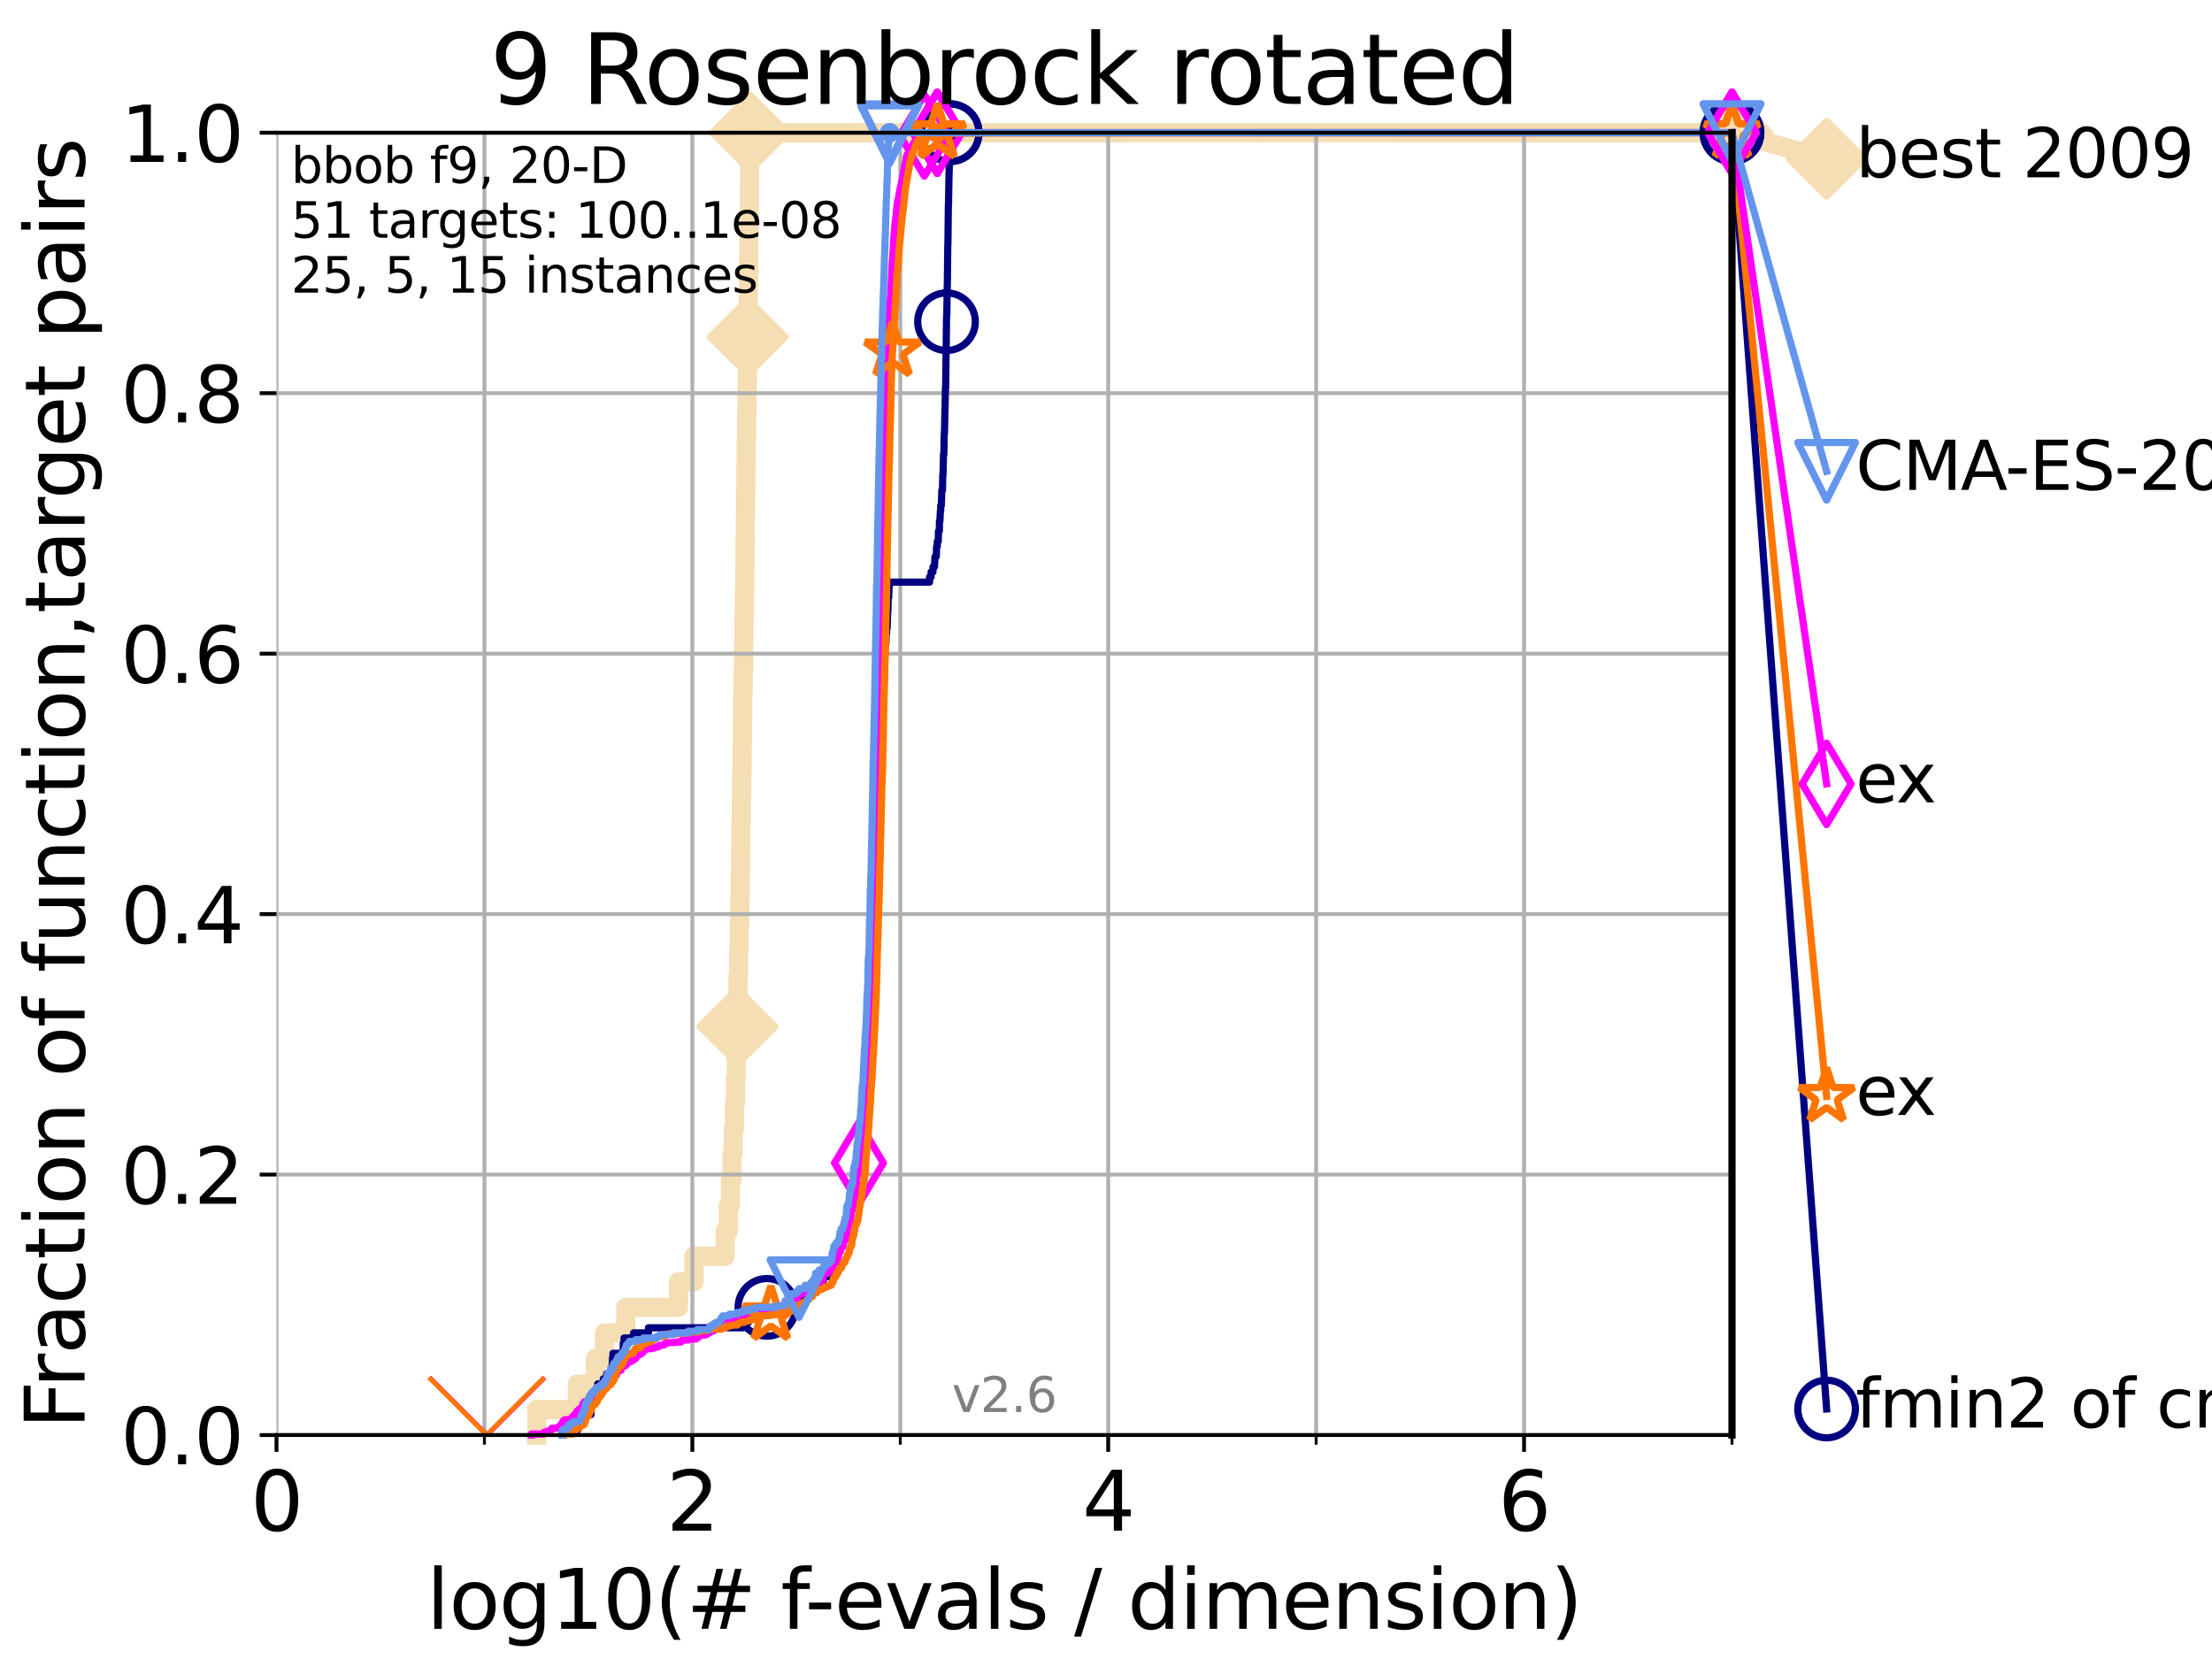 <?xml version="1.0" encoding="utf-8" standalone="no"?>
<!DOCTYPE svg PUBLIC "-//W3C//DTD SVG 1.1//EN"
  "http://www.w3.org/Graphics/SVG/1.1/DTD/svg11.dtd">
<svg xmlns:xlink="http://www.w3.org/1999/xlink" width="460.8pt" height="345.6pt" viewBox="0 0 460.8 345.6" xmlns="http://www.w3.org/2000/svg" version="1.1">
 <defs>
  <style type="text/css">*{stroke-linejoin: round; stroke-linecap: butt}</style>
 </defs>
 <g id="figure_1">
  <g id="patch_1">
   <path d="M 0 345.6 
L 460.8 345.6 
L 460.8 0 
L 0 0 
z
" style="fill: #ffffff"/>
  </g>
  <g id="axes_1">
   <g id="patch_2">
    <path d="M 57.6 298.944 
L 360.806 298.944 
L 360.806 27.648 
L 57.6 27.648 
z
" style="fill: #ffffff"/>
   </g>
   <g id="line2d_1">
    <path d="M 111.815 298.944 
L 111.815 293.624 
L 120.284 293.624 
L 120.284 288.305 
L 124.047 288.305 
L 124.047 282.985 
L 125.929 282.985 
L 125.929 277.666 
L 130.384 277.666 
L 130.384 272.346 
L 141.349 272.346 
L 141.349 267.027 
L 144.575 267.027 
L 144.575 261.707 
L 151.083 261.707 
L 151.083 256.388 
L 151.726 256.388 
L 151.726 251.068 
L 152.163 251.068 
L 152.163 245.749 
L 152.487 245.749 
L 152.487 240.429 
L 152.746 240.429 
L 152.746 235.11 
L 153.025 235.11 
L 153.025 229.79 
L 153.218 229.79 
L 153.218 224.471 
L 153.375 224.471 
L 153.375 219.151 
L 153.519 219.151 
L 153.519 213.832 
L 153.639 213.832 
L 153.639 208.512 
L 153.747 208.512 
L 153.747 203.192 
L 153.861 203.192 
L 153.861 197.873 
L 153.967 197.873 
L 153.967 192.553 
L 154.096 192.553 
L 154.096 187.234 
L 154.207 187.234 
L 154.207 181.914 
L 154.279 181.914 
L 154.279 176.595 
L 154.35 176.595 
L 154.35 171.275 
L 154.432 171.275 
L 154.432 165.956 
L 154.514 165.956 
L 154.514 160.636 
L 154.59 160.636 
L 154.59 155.317 
L 154.661 155.317 
L 154.661 149.997 
L 154.731 149.997 
L 154.731 144.678 
L 154.817 144.678 
L 154.817 139.358 
L 154.913 139.358 
L 154.913 134.039 
L 154.987 134.039 
L 154.987 128.719 
L 155.062 128.719 
L 155.062 123.4 
L 155.151 123.4 
L 155.151 118.08 
L 155.193 118.08 
L 155.193 112.76 
L 155.256 112.76 
L 155.256 107.441 
L 155.319 107.441 
L 155.319 102.121 
L 155.376 102.121 
L 155.376 96.802 
L 155.444 96.802 
L 155.444 91.482 
L 155.521 91.482 
L 155.521 86.163 
L 155.609 86.163 
L 155.609 80.843 
L 155.675 80.843 
L 155.675 75.524 
L 155.767 75.524 
L 155.767 70.204 
L 155.823 70.204 
L 155.823 64.885 
L 155.879 64.885 
L 155.879 59.565 
L 155.94 59.565 
L 155.94 54.246 
L 156 54.246 
L 156 48.926 
L 156.045 48.926 
L 156.045 43.607 
L 156.111 43.607 
L 156.111 38.287 
L 156.161 38.287 
L 156.161 32.968 
L 156.225 32.968 
L 156.225 27.648 
L 360.806 27.648 
" style="fill: none; stroke: #f5deb3; stroke-width: 4; stroke-linecap: square"/>
   </g>
   <g id="line2d_2">
    <defs>
     <path id="m32c1fdd8c1" d="M -0 7.778 
L 7.778 0 
L 0 -7.778 
L -7.778 -0 
z
" style="stroke: #f5deb3; stroke-width: 1.5; stroke-linejoin: miter"/>
    </defs>
    <g>
     <use xlink:href="#m32c1fdd8c1" x="153.639" y="213.832" style="fill: #f5deb3; stroke: #f5deb3; stroke-width: 1.5; stroke-linejoin: miter"/>
     <use xlink:href="#m32c1fdd8c1" x="155.767" y="70.204" style="fill: #f5deb3; stroke: #f5deb3; stroke-width: 1.5; stroke-linejoin: miter"/>
     <use xlink:href="#m32c1fdd8c1" x="156.225" y="27.648" style="fill: #f5deb3; stroke: #f5deb3; stroke-width: 1.5; stroke-linejoin: miter"/>
     <use xlink:href="#m32c1fdd8c1" x="156.225" y="27.648" style="fill: #f5deb3; stroke: #f5deb3; stroke-width: 1.5; stroke-linejoin: miter"/>
     <use xlink:href="#m32c1fdd8c1" x="360.806" y="27.648" style="fill: #f5deb3; stroke: #f5deb3; stroke-width: 1.5; stroke-linejoin: miter"/>
    </g>
   </g>
   <g id="line2d_3">
    <path style="fill: none; stroke: #f5deb3; stroke-width: 4; stroke-linecap: square"/>
    <g/>
   </g>
   <g id="line2d_4">
    <path d="M 360.806 27.648 
L 380.515 33.074 
" style="fill: none; stroke: #f5deb3; stroke-width: 4; stroke-linecap: square"/>
    <g>
     <use xlink:href="#m32c1fdd8c1" x="360.806" y="27.648" style="fill: #f5deb3; stroke: #f5deb3; stroke-width: 1.5; stroke-linejoin: miter"/>
     <use xlink:href="#m32c1fdd8c1" x="380.515" y="33.074" style="fill: #f5deb3; stroke: #f5deb3; stroke-width: 1.5; stroke-linejoin: miter"/>
    </g>
   </g>
   <g id="matplotlib.axis_1">
    <g id="xtick_1">
     <g id="line2d_5">
      <path d="M 57.6 298.944 
L 57.6 27.648 
" clip-path="url(#p577d6dc3b8)" style="fill: none; stroke: #b0b0b0; stroke-width: 0.8; stroke-linecap: square"/>
     </g>
     <g id="line2d_6">
      <defs>
       <path id="mf941ca2c91" d="M 0 0 
L 0 3.5 
" style="stroke: #000000; stroke-width: 0.8"/>
      </defs>
      <g>
       <use xlink:href="#mf941ca2c91" x="57.6" y="298.944" style="stroke: #000000; stroke-width: 0.8"/>
      </g>
     </g>
     <g id="text_1">
      <!-- 0 -->
      <g transform="translate(52.192 318.861)scale(0.17 -0.17)">
       <defs>
        <path id="DejaVuSans-30" d="M 2034 4250 
Q 1547 4250 1301 3770 
Q 1056 3291 1056 2328 
Q 1056 1369 1301 889 
Q 1547 409 2034 409 
Q 2525 409 2770 889 
Q 3016 1369 3016 2328 
Q 3016 3291 2770 3770 
Q 2525 4250 2034 4250 
z
M 2034 4750 
Q 2819 4750 3233 4129 
Q 3647 3509 3647 2328 
Q 3647 1150 3233 529 
Q 2819 -91 2034 -91 
Q 1250 -91 836 529 
Q 422 1150 422 2328 
Q 422 3509 836 4129 
Q 1250 4750 2034 4750 
z
" transform="scale(0.016)"/>
       </defs>
       <use xlink:href="#DejaVuSans-30"/>
      </g>
     </g>
    </g>
    <g id="xtick_2">
     <g id="line2d_7">
      <path d="M 144.23 298.944 
L 144.23 27.648 
" clip-path="url(#p577d6dc3b8)" style="fill: none; stroke: #b0b0b0; stroke-width: 0.8; stroke-linecap: square"/>
     </g>
     <g id="line2d_8">
      <g>
       <use xlink:href="#mf941ca2c91" x="144.23" y="298.944" style="stroke: #000000; stroke-width: 0.8"/>
      </g>
     </g>
     <g id="text_2">
      <!-- 2 -->
      <g transform="translate(138.822 318.861)scale(0.17 -0.17)">
       <defs>
        <path id="DejaVuSans-32" d="M 1228 531 
L 3431 531 
L 3431 0 
L 469 0 
L 469 531 
Q 828 903 1448 1529 
Q 2069 2156 2228 2338 
Q 2531 2678 2651 2914 
Q 2772 3150 2772 3378 
Q 2772 3750 2511 3984 
Q 2250 4219 1831 4219 
Q 1534 4219 1204 4116 
Q 875 4013 500 3803 
L 500 4441 
Q 881 4594 1212 4672 
Q 1544 4750 1819 4750 
Q 2544 4750 2975 4387 
Q 3406 4025 3406 3419 
Q 3406 3131 3298 2873 
Q 3191 2616 2906 2266 
Q 2828 2175 2409 1742 
Q 1991 1309 1228 531 
z
" transform="scale(0.016)"/>
       </defs>
       <use xlink:href="#DejaVuSans-32"/>
      </g>
     </g>
    </g>
    <g id="xtick_3">
     <g id="line2d_9">
      <path d="M 230.861 298.944 
L 230.861 27.648 
" clip-path="url(#p577d6dc3b8)" style="fill: none; stroke: #b0b0b0; stroke-width: 0.8; stroke-linecap: square"/>
     </g>
     <g id="line2d_10">
      <g>
       <use xlink:href="#mf941ca2c91" x="230.861" y="298.944" style="stroke: #000000; stroke-width: 0.8"/>
      </g>
     </g>
     <g id="text_3">
      <!-- 4 -->
      <g transform="translate(225.453 318.861)scale(0.17 -0.17)">
       <defs>
        <path id="DejaVuSans-34" d="M 2419 4116 
L 825 1625 
L 2419 1625 
L 2419 4116 
z
M 2253 4666 
L 3047 4666 
L 3047 1625 
L 3713 1625 
L 3713 1100 
L 3047 1100 
L 3047 0 
L 2419 0 
L 2419 1100 
L 313 1100 
L 313 1709 
L 2253 4666 
z
" transform="scale(0.016)"/>
       </defs>
       <use xlink:href="#DejaVuSans-34"/>
      </g>
     </g>
    </g>
    <g id="xtick_4">
     <g id="line2d_11">
      <path d="M 317.491 298.944 
L 317.491 27.648 
" clip-path="url(#p577d6dc3b8)" style="fill: none; stroke: #b0b0b0; stroke-width: 0.8; stroke-linecap: square"/>
     </g>
     <g id="line2d_12">
      <g>
       <use xlink:href="#mf941ca2c91" x="317.491" y="298.944" style="stroke: #000000; stroke-width: 0.8"/>
      </g>
     </g>
     <g id="text_4">
      <!-- 6 -->
      <g transform="translate(312.083 318.861)scale(0.17 -0.17)">
       <defs>
        <path id="DejaVuSans-36" d="M 2113 2584 
Q 1688 2584 1439 2293 
Q 1191 2003 1191 1497 
Q 1191 994 1439 701 
Q 1688 409 2113 409 
Q 2538 409 2786 701 
Q 3034 994 3034 1497 
Q 3034 2003 2786 2293 
Q 2538 2584 2113 2584 
z
M 3366 4563 
L 3366 3988 
Q 3128 4100 2886 4159 
Q 2644 4219 2406 4219 
Q 1781 4219 1451 3797 
Q 1122 3375 1075 2522 
Q 1259 2794 1537 2939 
Q 1816 3084 2150 3084 
Q 2853 3084 3261 2657 
Q 3669 2231 3669 1497 
Q 3669 778 3244 343 
Q 2819 -91 2113 -91 
Q 1303 -91 875 529 
Q 447 1150 447 2328 
Q 447 3434 972 4092 
Q 1497 4750 2381 4750 
Q 2619 4750 2861 4703 
Q 3103 4656 3366 4563 
z
" transform="scale(0.016)"/>
       </defs>
       <use xlink:href="#DejaVuSans-36"/>
      </g>
     </g>
    </g>
    <g id="xtick_5">
     <g id="line2d_13">
      <path d="M 100.915 298.944 
L 100.915 27.648 
" clip-path="url(#p577d6dc3b8)" style="fill: none; stroke: #b0b0b0; stroke-width: 0.8; stroke-linecap: square"/>
     </g>
     <g id="line2d_14">
      <defs>
       <path id="mb436e5d351" d="M 0 0 
L 0 2 
" style="stroke: #000000; stroke-width: 0.6"/>
      </defs>
      <g>
       <use xlink:href="#mb436e5d351" x="100.915" y="298.944" style="stroke: #000000; stroke-width: 0.6"/>
      </g>
     </g>
    </g>
    <g id="xtick_6">
     <g id="line2d_15">
      <path d="M 187.546 298.944 
L 187.546 27.648 
" clip-path="url(#p577d6dc3b8)" style="fill: none; stroke: #b0b0b0; stroke-width: 0.8; stroke-linecap: square"/>
     </g>
     <g id="line2d_16">
      <g>
       <use xlink:href="#mb436e5d351" x="187.546" y="298.944" style="stroke: #000000; stroke-width: 0.6"/>
      </g>
     </g>
    </g>
    <g id="xtick_7">
     <g id="line2d_17">
      <path d="M 274.176 298.944 
L 274.176 27.648 
" clip-path="url(#p577d6dc3b8)" style="fill: none; stroke: #b0b0b0; stroke-width: 0.8; stroke-linecap: square"/>
     </g>
     <g id="line2d_18">
      <g>
       <use xlink:href="#mb436e5d351" x="274.176" y="298.944" style="stroke: #000000; stroke-width: 0.6"/>
      </g>
     </g>
    </g>
    <g id="xtick_8">
     <g id="line2d_19">
      <path d="M 360.806 298.944 
L 360.806 27.648 
" clip-path="url(#p577d6dc3b8)" style="fill: none; stroke: #b0b0b0; stroke-width: 0.8; stroke-linecap: square"/>
     </g>
     <g id="line2d_20">
      <g>
       <use xlink:href="#mb436e5d351" x="360.806" y="298.944" style="stroke: #000000; stroke-width: 0.6"/>
      </g>
     </g>
    </g>
    <g id="text_5">
     <!-- log10(# f-evals / dimension) -->
     <g transform="translate(88.823 339.314)scale(0.17 -0.17)">
      <defs>
       <path id="DejaVuSans-6c" d="M 603 4863 
L 1178 4863 
L 1178 0 
L 603 0 
L 603 4863 
z
" transform="scale(0.016)"/>
       <path id="DejaVuSans-6f" d="M 1959 3097 
Q 1497 3097 1228 2736 
Q 959 2375 959 1747 
Q 959 1119 1226 758 
Q 1494 397 1959 397 
Q 2419 397 2687 759 
Q 2956 1122 2956 1747 
Q 2956 2369 2687 2733 
Q 2419 3097 1959 3097 
z
M 1959 3584 
Q 2709 3584 3137 3096 
Q 3566 2609 3566 1747 
Q 3566 888 3137 398 
Q 2709 -91 1959 -91 
Q 1206 -91 779 398 
Q 353 888 353 1747 
Q 353 2609 779 3096 
Q 1206 3584 1959 3584 
z
" transform="scale(0.016)"/>
       <path id="DejaVuSans-67" d="M 2906 1791 
Q 2906 2416 2648 2759 
Q 2391 3103 1925 3103 
Q 1463 3103 1205 2759 
Q 947 2416 947 1791 
Q 947 1169 1205 825 
Q 1463 481 1925 481 
Q 2391 481 2648 825 
Q 2906 1169 2906 1791 
z
M 3481 434 
Q 3481 -459 3084 -895 
Q 2688 -1331 1869 -1331 
Q 1566 -1331 1297 -1286 
Q 1028 -1241 775 -1147 
L 775 -588 
Q 1028 -725 1275 -790 
Q 1522 -856 1778 -856 
Q 2344 -856 2625 -561 
Q 2906 -266 2906 331 
L 2906 616 
Q 2728 306 2450 153 
Q 2172 0 1784 0 
Q 1141 0 747 490 
Q 353 981 353 1791 
Q 353 2603 747 3093 
Q 1141 3584 1784 3584 
Q 2172 3584 2450 3431 
Q 2728 3278 2906 2969 
L 2906 3500 
L 3481 3500 
L 3481 434 
z
" transform="scale(0.016)"/>
       <path id="DejaVuSans-31" d="M 794 531 
L 1825 531 
L 1825 4091 
L 703 3866 
L 703 4441 
L 1819 4666 
L 2450 4666 
L 2450 531 
L 3481 531 
L 3481 0 
L 794 0 
L 794 531 
z
" transform="scale(0.016)"/>
       <path id="DejaVuSans-28" d="M 1984 4856 
Q 1566 4138 1362 3434 
Q 1159 2731 1159 2009 
Q 1159 1288 1364 580 
Q 1569 -128 1984 -844 
L 1484 -844 
Q 1016 -109 783 600 
Q 550 1309 550 2009 
Q 550 2706 781 3412 
Q 1013 4119 1484 4856 
L 1984 4856 
z
" transform="scale(0.016)"/>
       <path id="DejaVuSans-23" d="M 3272 2816 
L 2363 2816 
L 2100 1772 
L 3016 1772 
L 3272 2816 
z
M 2803 4594 
L 2478 3297 
L 3391 3297 
L 3719 4594 
L 4219 4594 
L 3897 3297 
L 4872 3297 
L 4872 2816 
L 3775 2816 
L 3519 1772 
L 4513 1772 
L 4513 1294 
L 3397 1294 
L 3072 0 
L 2572 0 
L 2894 1294 
L 1978 1294 
L 1656 0 
L 1153 0 
L 1478 1294 
L 494 1294 
L 494 1772 
L 1594 1772 
L 1856 2816 
L 850 2816 
L 850 3297 
L 1978 3297 
L 2297 4594 
L 2803 4594 
z
" transform="scale(0.016)"/>
       <path id="DejaVuSans-20" transform="scale(0.016)"/>
       <path id="DejaVuSans-66" d="M 2375 4863 
L 2375 4384 
L 1825 4384 
Q 1516 4384 1395 4259 
Q 1275 4134 1275 3809 
L 1275 3500 
L 2222 3500 
L 2222 3053 
L 1275 3053 
L 1275 0 
L 697 0 
L 697 3053 
L 147 3053 
L 147 3500 
L 697 3500 
L 697 3744 
Q 697 4328 969 4595 
Q 1241 4863 1831 4863 
L 2375 4863 
z
" transform="scale(0.016)"/>
       <path id="DejaVuSans-2d" d="M 313 2009 
L 1997 2009 
L 1997 1497 
L 313 1497 
L 313 2009 
z
" transform="scale(0.016)"/>
       <path id="DejaVuSans-65" d="M 3597 1894 
L 3597 1613 
L 953 1613 
Q 991 1019 1311 708 
Q 1631 397 2203 397 
Q 2534 397 2845 478 
Q 3156 559 3463 722 
L 3463 178 
Q 3153 47 2828 -22 
Q 2503 -91 2169 -91 
Q 1331 -91 842 396 
Q 353 884 353 1716 
Q 353 2575 817 3079 
Q 1281 3584 2069 3584 
Q 2775 3584 3186 3129 
Q 3597 2675 3597 1894 
z
M 3022 2063 
Q 3016 2534 2758 2815 
Q 2500 3097 2075 3097 
Q 1594 3097 1305 2825 
Q 1016 2553 972 2059 
L 3022 2063 
z
" transform="scale(0.016)"/>
       <path id="DejaVuSans-76" d="M 191 3500 
L 800 3500 
L 1894 563 
L 2988 3500 
L 3597 3500 
L 2284 0 
L 1503 0 
L 191 3500 
z
" transform="scale(0.016)"/>
       <path id="DejaVuSans-61" d="M 2194 1759 
Q 1497 1759 1228 1600 
Q 959 1441 959 1056 
Q 959 750 1161 570 
Q 1363 391 1709 391 
Q 2188 391 2477 730 
Q 2766 1069 2766 1631 
L 2766 1759 
L 2194 1759 
z
M 3341 1997 
L 3341 0 
L 2766 0 
L 2766 531 
Q 2569 213 2275 61 
Q 1981 -91 1556 -91 
Q 1019 -91 701 211 
Q 384 513 384 1019 
Q 384 1609 779 1909 
Q 1175 2209 1959 2209 
L 2766 2209 
L 2766 2266 
Q 2766 2663 2505 2880 
Q 2244 3097 1772 3097 
Q 1472 3097 1187 3025 
Q 903 2953 641 2809 
L 641 3341 
Q 956 3463 1253 3523 
Q 1550 3584 1831 3584 
Q 2591 3584 2966 3190 
Q 3341 2797 3341 1997 
z
" transform="scale(0.016)"/>
       <path id="DejaVuSans-73" d="M 2834 3397 
L 2834 2853 
Q 2591 2978 2328 3040 
Q 2066 3103 1784 3103 
Q 1356 3103 1142 2972 
Q 928 2841 928 2578 
Q 928 2378 1081 2264 
Q 1234 2150 1697 2047 
L 1894 2003 
Q 2506 1872 2764 1633 
Q 3022 1394 3022 966 
Q 3022 478 2636 193 
Q 2250 -91 1575 -91 
Q 1294 -91 989 -36 
Q 684 19 347 128 
L 347 722 
Q 666 556 975 473 
Q 1284 391 1588 391 
Q 1994 391 2212 530 
Q 2431 669 2431 922 
Q 2431 1156 2273 1281 
Q 2116 1406 1581 1522 
L 1381 1569 
Q 847 1681 609 1914 
Q 372 2147 372 2553 
Q 372 3047 722 3315 
Q 1072 3584 1716 3584 
Q 2034 3584 2315 3537 
Q 2597 3491 2834 3397 
z
" transform="scale(0.016)"/>
       <path id="DejaVuSans-2f" d="M 1625 4666 
L 2156 4666 
L 531 -594 
L 0 -594 
L 1625 4666 
z
" transform="scale(0.016)"/>
       <path id="DejaVuSans-64" d="M 2906 2969 
L 2906 4863 
L 3481 4863 
L 3481 0 
L 2906 0 
L 2906 525 
Q 2725 213 2448 61 
Q 2172 -91 1784 -91 
Q 1150 -91 751 415 
Q 353 922 353 1747 
Q 353 2572 751 3078 
Q 1150 3584 1784 3584 
Q 2172 3584 2448 3432 
Q 2725 3281 2906 2969 
z
M 947 1747 
Q 947 1113 1208 752 
Q 1469 391 1925 391 
Q 2381 391 2643 752 
Q 2906 1113 2906 1747 
Q 2906 2381 2643 2742 
Q 2381 3103 1925 3103 
Q 1469 3103 1208 2742 
Q 947 2381 947 1747 
z
" transform="scale(0.016)"/>
       <path id="DejaVuSans-69" d="M 603 3500 
L 1178 3500 
L 1178 0 
L 603 0 
L 603 3500 
z
M 603 4863 
L 1178 4863 
L 1178 4134 
L 603 4134 
L 603 4863 
z
" transform="scale(0.016)"/>
       <path id="DejaVuSans-6d" d="M 3328 2828 
Q 3544 3216 3844 3400 
Q 4144 3584 4550 3584 
Q 5097 3584 5394 3201 
Q 5691 2819 5691 2113 
L 5691 0 
L 5113 0 
L 5113 2094 
Q 5113 2597 4934 2840 
Q 4756 3084 4391 3084 
Q 3944 3084 3684 2787 
Q 3425 2491 3425 1978 
L 3425 0 
L 2847 0 
L 2847 2094 
Q 2847 2600 2669 2842 
Q 2491 3084 2119 3084 
Q 1678 3084 1418 2786 
Q 1159 2488 1159 1978 
L 1159 0 
L 581 0 
L 581 3500 
L 1159 3500 
L 1159 2956 
Q 1356 3278 1631 3431 
Q 1906 3584 2284 3584 
Q 2666 3584 2933 3390 
Q 3200 3197 3328 2828 
z
" transform="scale(0.016)"/>
       <path id="DejaVuSans-6e" d="M 3513 2113 
L 3513 0 
L 2938 0 
L 2938 2094 
Q 2938 2591 2744 2837 
Q 2550 3084 2163 3084 
Q 1697 3084 1428 2787 
Q 1159 2491 1159 1978 
L 1159 0 
L 581 0 
L 581 3500 
L 1159 3500 
L 1159 2956 
Q 1366 3272 1645 3428 
Q 1925 3584 2291 3584 
Q 2894 3584 3203 3211 
Q 3513 2838 3513 2113 
z
" transform="scale(0.016)"/>
       <path id="DejaVuSans-29" d="M 513 4856 
L 1013 4856 
Q 1481 4119 1714 3412 
Q 1947 2706 1947 2009 
Q 1947 1309 1714 600 
Q 1481 -109 1013 -844 
L 513 -844 
Q 928 -128 1133 580 
Q 1338 1288 1338 2009 
Q 1338 2731 1133 3434 
Q 928 4138 513 4856 
z
" transform="scale(0.016)"/>
      </defs>
      <use xlink:href="#DejaVuSans-6c"/>
      <use xlink:href="#DejaVuSans-6f" x="27.783"/>
      <use xlink:href="#DejaVuSans-67" x="88.965"/>
      <use xlink:href="#DejaVuSans-31" x="152.441"/>
      <use xlink:href="#DejaVuSans-30" x="216.064"/>
      <use xlink:href="#DejaVuSans-28" x="279.688"/>
      <use xlink:href="#DejaVuSans-23" x="318.701"/>
      <use xlink:href="#DejaVuSans-20" x="402.49"/>
      <use xlink:href="#DejaVuSans-66" x="434.277"/>
      <use xlink:href="#DejaVuSans-2d" x="463.982"/>
      <use xlink:href="#DejaVuSans-65" x="500.066"/>
      <use xlink:href="#DejaVuSans-76" x="561.59"/>
      <use xlink:href="#DejaVuSans-61" x="620.77"/>
      <use xlink:href="#DejaVuSans-6c" x="682.049"/>
      <use xlink:href="#DejaVuSans-73" x="709.832"/>
      <use xlink:href="#DejaVuSans-20" x="761.932"/>
      <use xlink:href="#DejaVuSans-2f" x="793.719"/>
      <use xlink:href="#DejaVuSans-20" x="827.41"/>
      <use xlink:href="#DejaVuSans-64" x="859.197"/>
      <use xlink:href="#DejaVuSans-69" x="922.674"/>
      <use xlink:href="#DejaVuSans-6d" x="950.457"/>
      <use xlink:href="#DejaVuSans-65" x="1047.869"/>
      <use xlink:href="#DejaVuSans-6e" x="1109.393"/>
      <use xlink:href="#DejaVuSans-73" x="1172.771"/>
      <use xlink:href="#DejaVuSans-69" x="1224.871"/>
      <use xlink:href="#DejaVuSans-6f" x="1252.654"/>
      <use xlink:href="#DejaVuSans-6e" x="1313.836"/>
      <use xlink:href="#DejaVuSans-29" x="1377.215"/>
     </g>
    </g>
   </g>
   <g id="matplotlib.axis_2">
    <g id="ytick_1">
     <g id="line2d_21">
      <path d="M 57.6 298.944 
L 360.806 298.944 
" clip-path="url(#p577d6dc3b8)" style="fill: none; stroke: #b0b0b0; stroke-width: 0.8; stroke-linecap: square"/>
     </g>
     <g id="line2d_22">
      <defs>
       <path id="me94af8e702" d="M 0 0 
L -3.5 0 
" style="stroke: #000000; stroke-width: 0.8"/>
      </defs>
      <g>
       <use xlink:href="#me94af8e702" x="57.6" y="298.944" style="stroke: #000000; stroke-width: 0.8"/>
      </g>
     </g>
     <g id="text_6">
      <!-- 0.0 -->
      <g transform="translate(25.155 305.023)scale(0.16 -0.16)">
       <defs>
        <path id="DejaVuSans-2e" d="M 684 794 
L 1344 794 
L 1344 0 
L 684 0 
L 684 794 
z
" transform="scale(0.016)"/>
       </defs>
       <use xlink:href="#DejaVuSans-30"/>
       <use xlink:href="#DejaVuSans-2e" x="63.623"/>
       <use xlink:href="#DejaVuSans-30" x="95.41"/>
      </g>
     </g>
    </g>
    <g id="ytick_2">
     <g id="line2d_23">
      <path d="M 57.6 244.685 
L 360.806 244.685 
" clip-path="url(#p577d6dc3b8)" style="fill: none; stroke: #b0b0b0; stroke-width: 0.8; stroke-linecap: square"/>
     </g>
     <g id="line2d_24">
      <g>
       <use xlink:href="#me94af8e702" x="57.6" y="244.685" style="stroke: #000000; stroke-width: 0.8"/>
      </g>
     </g>
     <g id="text_7">
      <!-- 0.2 -->
      <g transform="translate(25.155 250.764)scale(0.16 -0.16)">
       <use xlink:href="#DejaVuSans-30"/>
       <use xlink:href="#DejaVuSans-2e" x="63.623"/>
       <use xlink:href="#DejaVuSans-32" x="95.41"/>
      </g>
     </g>
    </g>
    <g id="ytick_3">
     <g id="line2d_25">
      <path d="M 57.6 190.426 
L 360.806 190.426 
" clip-path="url(#p577d6dc3b8)" style="fill: none; stroke: #b0b0b0; stroke-width: 0.8; stroke-linecap: square"/>
     </g>
     <g id="line2d_26">
      <g>
       <use xlink:href="#me94af8e702" x="57.6" y="190.426" style="stroke: #000000; stroke-width: 0.8"/>
      </g>
     </g>
     <g id="text_8">
      <!-- 0.4 -->
      <g transform="translate(25.155 196.504)scale(0.16 -0.16)">
       <use xlink:href="#DejaVuSans-30"/>
       <use xlink:href="#DejaVuSans-2e" x="63.623"/>
       <use xlink:href="#DejaVuSans-34" x="95.41"/>
      </g>
     </g>
    </g>
    <g id="ytick_4">
     <g id="line2d_27">
      <path d="M 57.6 136.166 
L 360.806 136.166 
" clip-path="url(#p577d6dc3b8)" style="fill: none; stroke: #b0b0b0; stroke-width: 0.8; stroke-linecap: square"/>
     </g>
     <g id="line2d_28">
      <g>
       <use xlink:href="#me94af8e702" x="57.6" y="136.166" style="stroke: #000000; stroke-width: 0.8"/>
      </g>
     </g>
     <g id="text_9">
      <!-- 0.6 -->
      <g transform="translate(25.155 142.245)scale(0.16 -0.16)">
       <use xlink:href="#DejaVuSans-30"/>
       <use xlink:href="#DejaVuSans-2e" x="63.623"/>
       <use xlink:href="#DejaVuSans-36" x="95.41"/>
      </g>
     </g>
    </g>
    <g id="ytick_5">
     <g id="line2d_29">
      <path d="M 57.6 81.907 
L 360.806 81.907 
" clip-path="url(#p577d6dc3b8)" style="fill: none; stroke: #b0b0b0; stroke-width: 0.8; stroke-linecap: square"/>
     </g>
     <g id="line2d_30">
      <g>
       <use xlink:href="#me94af8e702" x="57.6" y="81.907" style="stroke: #000000; stroke-width: 0.8"/>
      </g>
     </g>
     <g id="text_10">
      <!-- 0.8 -->
      <g transform="translate(25.155 87.986)scale(0.16 -0.16)">
       <defs>
        <path id="DejaVuSans-38" d="M 2034 2216 
Q 1584 2216 1326 1975 
Q 1069 1734 1069 1313 
Q 1069 891 1326 650 
Q 1584 409 2034 409 
Q 2484 409 2743 651 
Q 3003 894 3003 1313 
Q 3003 1734 2745 1975 
Q 2488 2216 2034 2216 
z
M 1403 2484 
Q 997 2584 770 2862 
Q 544 3141 544 3541 
Q 544 4100 942 4425 
Q 1341 4750 2034 4750 
Q 2731 4750 3128 4425 
Q 3525 4100 3525 3541 
Q 3525 3141 3298 2862 
Q 3072 2584 2669 2484 
Q 3125 2378 3379 2068 
Q 3634 1759 3634 1313 
Q 3634 634 3220 271 
Q 2806 -91 2034 -91 
Q 1263 -91 848 271 
Q 434 634 434 1313 
Q 434 1759 690 2068 
Q 947 2378 1403 2484 
z
M 1172 3481 
Q 1172 3119 1398 2916 
Q 1625 2713 2034 2713 
Q 2441 2713 2670 2916 
Q 2900 3119 2900 3481 
Q 2900 3844 2670 4047 
Q 2441 4250 2034 4250 
Q 1625 4250 1398 4047 
Q 1172 3844 1172 3481 
z
" transform="scale(0.016)"/>
       </defs>
       <use xlink:href="#DejaVuSans-30"/>
       <use xlink:href="#DejaVuSans-2e" x="63.623"/>
       <use xlink:href="#DejaVuSans-38" x="95.41"/>
      </g>
     </g>
    </g>
    <g id="ytick_6">
     <g id="line2d_31">
      <path d="M 57.6 27.648 
L 360.806 27.648 
" clip-path="url(#p577d6dc3b8)" style="fill: none; stroke: #b0b0b0; stroke-width: 0.8; stroke-linecap: square"/>
     </g>
     <g id="line2d_32">
      <g>
       <use xlink:href="#me94af8e702" x="57.6" y="27.648" style="stroke: #000000; stroke-width: 0.8"/>
      </g>
     </g>
     <g id="text_11">
      <!-- 1.0 -->
      <g transform="translate(25.155 33.727)scale(0.16 -0.16)">
       <use xlink:href="#DejaVuSans-31"/>
       <use xlink:href="#DejaVuSans-2e" x="63.623"/>
       <use xlink:href="#DejaVuSans-30" x="95.41"/>
      </g>
     </g>
    </g>
    <g id="text_12">
     <!-- Fraction of function,target pairs -->
     <g transform="translate(17.62 297.681)rotate(-90)scale(0.17 -0.17)">
      <defs>
       <path id="DejaVuSans-46" d="M 628 4666 
L 3309 4666 
L 3309 4134 
L 1259 4134 
L 1259 2759 
L 3109 2759 
L 3109 2228 
L 1259 2228 
L 1259 0 
L 628 0 
L 628 4666 
z
" transform="scale(0.016)"/>
       <path id="DejaVuSans-72" d="M 2631 2963 
Q 2534 3019 2420 3045 
Q 2306 3072 2169 3072 
Q 1681 3072 1420 2755 
Q 1159 2438 1159 1844 
L 1159 0 
L 581 0 
L 581 3500 
L 1159 3500 
L 1159 2956 
Q 1341 3275 1631 3429 
Q 1922 3584 2338 3584 
Q 2397 3584 2469 3576 
Q 2541 3569 2628 3553 
L 2631 2963 
z
" transform="scale(0.016)"/>
       <path id="DejaVuSans-63" d="M 3122 3366 
L 3122 2828 
Q 2878 2963 2633 3030 
Q 2388 3097 2138 3097 
Q 1578 3097 1268 2742 
Q 959 2388 959 1747 
Q 959 1106 1268 751 
Q 1578 397 2138 397 
Q 2388 397 2633 464 
Q 2878 531 3122 666 
L 3122 134 
Q 2881 22 2623 -34 
Q 2366 -91 2075 -91 
Q 1284 -91 818 406 
Q 353 903 353 1747 
Q 353 2603 823 3093 
Q 1294 3584 2113 3584 
Q 2378 3584 2631 3529 
Q 2884 3475 3122 3366 
z
" transform="scale(0.016)"/>
       <path id="DejaVuSans-74" d="M 1172 4494 
L 1172 3500 
L 2356 3500 
L 2356 3053 
L 1172 3053 
L 1172 1153 
Q 1172 725 1289 603 
Q 1406 481 1766 481 
L 2356 481 
L 2356 0 
L 1766 0 
Q 1100 0 847 248 
Q 594 497 594 1153 
L 594 3053 
L 172 3053 
L 172 3500 
L 594 3500 
L 594 4494 
L 1172 4494 
z
" transform="scale(0.016)"/>
       <path id="DejaVuSans-75" d="M 544 1381 
L 544 3500 
L 1119 3500 
L 1119 1403 
Q 1119 906 1312 657 
Q 1506 409 1894 409 
Q 2359 409 2629 706 
Q 2900 1003 2900 1516 
L 2900 3500 
L 3475 3500 
L 3475 0 
L 2900 0 
L 2900 538 
Q 2691 219 2414 64 
Q 2138 -91 1772 -91 
Q 1169 -91 856 284 
Q 544 659 544 1381 
z
M 1991 3584 
L 1991 3584 
z
" transform="scale(0.016)"/>
       <path id="DejaVuSans-2c" d="M 750 794 
L 1409 794 
L 1409 256 
L 897 -744 
L 494 -744 
L 750 256 
L 750 794 
z
" transform="scale(0.016)"/>
       <path id="DejaVuSans-70" d="M 1159 525 
L 1159 -1331 
L 581 -1331 
L 581 3500 
L 1159 3500 
L 1159 2969 
Q 1341 3281 1617 3432 
Q 1894 3584 2278 3584 
Q 2916 3584 3314 3078 
Q 3713 2572 3713 1747 
Q 3713 922 3314 415 
Q 2916 -91 2278 -91 
Q 1894 -91 1617 61 
Q 1341 213 1159 525 
z
M 3116 1747 
Q 3116 2381 2855 2742 
Q 2594 3103 2138 3103 
Q 1681 3103 1420 2742 
Q 1159 2381 1159 1747 
Q 1159 1113 1420 752 
Q 1681 391 2138 391 
Q 2594 391 2855 752 
Q 3116 1113 3116 1747 
z
" transform="scale(0.016)"/>
      </defs>
      <use xlink:href="#DejaVuSans-46"/>
      <use xlink:href="#DejaVuSans-72" x="50.27"/>
      <use xlink:href="#DejaVuSans-61" x="91.383"/>
      <use xlink:href="#DejaVuSans-63" x="152.662"/>
      <use xlink:href="#DejaVuSans-74" x="207.643"/>
      <use xlink:href="#DejaVuSans-69" x="246.852"/>
      <use xlink:href="#DejaVuSans-6f" x="274.635"/>
      <use xlink:href="#DejaVuSans-6e" x="335.816"/>
      <use xlink:href="#DejaVuSans-20" x="399.195"/>
      <use xlink:href="#DejaVuSans-6f" x="430.982"/>
      <use xlink:href="#DejaVuSans-66" x="492.164"/>
      <use xlink:href="#DejaVuSans-20" x="527.369"/>
      <use xlink:href="#DejaVuSans-66" x="559.156"/>
      <use xlink:href="#DejaVuSans-75" x="594.361"/>
      <use xlink:href="#DejaVuSans-6e" x="657.74"/>
      <use xlink:href="#DejaVuSans-63" x="721.119"/>
      <use xlink:href="#DejaVuSans-74" x="776.1"/>
      <use xlink:href="#DejaVuSans-69" x="815.309"/>
      <use xlink:href="#DejaVuSans-6f" x="843.092"/>
      <use xlink:href="#DejaVuSans-6e" x="904.273"/>
      <use xlink:href="#DejaVuSans-2c" x="967.652"/>
      <use xlink:href="#DejaVuSans-74" x="999.439"/>
      <use xlink:href="#DejaVuSans-61" x="1038.648"/>
      <use xlink:href="#DejaVuSans-72" x="1099.928"/>
      <use xlink:href="#DejaVuSans-67" x="1139.291"/>
      <use xlink:href="#DejaVuSans-65" x="1202.768"/>
      <use xlink:href="#DejaVuSans-74" x="1264.291"/>
      <use xlink:href="#DejaVuSans-20" x="1303.5"/>
      <use xlink:href="#DejaVuSans-70" x="1335.287"/>
      <use xlink:href="#DejaVuSans-61" x="1398.764"/>
      <use xlink:href="#DejaVuSans-69" x="1460.043"/>
      <use xlink:href="#DejaVuSans-72" x="1487.826"/>
      <use xlink:href="#DejaVuSans-73" x="1528.939"/>
     </g>
    </g>
   </g>
   <g id="line2d_33">
    <defs>
     <path id="m334f87de27" d="M 0 1.5 
C 0.398 1.5 0.779 1.342 1.061 1.061 
C 1.342 0.779 1.5 0.398 1.5 0 
C 1.5 -0.398 1.342 -0.779 1.061 -1.061 
C 0.779 -1.342 0.398 -1.5 0 -1.5 
C -0.398 -1.5 -0.779 -1.342 -1.061 -1.061 
C -1.342 -0.779 -1.5 -0.398 -1.5 0 
C -1.5 0.398 -1.342 0.779 -1.061 1.061 
C -0.779 1.342 -0.398 1.5 0 1.5 
z
" style="stroke: #f5deb3"/>
    </defs>
    <g>
     <use xlink:href="#m334f87de27" x="156.225" y="27.648" style="fill: #f5deb3; stroke: #f5deb3"/>
     <use xlink:href="#m334f87de27" x="156.225" y="27.648" style="fill: #f5deb3; stroke: #f5deb3"/>
    </g>
   </g>
   <g id="line2d_34">
    <defs>
     <path id="m47c2e0c01a" d="M 0 1.5 
C 0.398 1.5 0.779 1.342 1.061 1.061 
C 1.342 0.779 1.5 0.398 1.5 0 
C 1.5 -0.398 1.342 -0.779 1.061 -1.061 
C 0.779 -1.342 0.398 -1.5 0 -1.5 
C -0.398 -1.5 -0.779 -1.342 -1.061 -1.061 
C -1.342 -0.779 -1.5 -0.398 -1.5 0 
C -1.5 0.398 -1.342 0.779 -1.061 1.061 
C -0.779 1.342 -0.398 1.5 0 1.5 
z
" style="stroke: #000080"/>
    </defs>
    <g>
     <use xlink:href="#m47c2e0c01a" x="197.944" y="27.648" style="fill: #000080; stroke: #000080"/>
     <use xlink:href="#m47c2e0c01a" x="197.944" y="27.648" style="fill: #000080; stroke: #000080"/>
    </g>
   </g>
   <g id="line2d_35">
    <path d="M 117.227 298.944 
L 117.227 297.88 
L 120.384 297.88 
L 120.384 296.816 
L 120.879 296.816 
L 120.912 294.688 
L 123.116 294.688 
L 123.203 291.497 
L 123.797 291.497 
L 123.797 290.433 
L 124.238 290.433 
L 124.238 289.369 
L 124.508 289.369 
L 124.508 288.305 
L 125.679 288.305 
L 125.679 287.241 
L 126.372 287.241 
L 126.372 286.177 
L 127.366 286.177 
L 127.366 285.113 
L 127.527 285.113 
L 127.572 282.985 
L 127.686 282.985 
L 127.686 281.922 
L 129.786 281.922 
L 129.846 279.794 
L 130.007 279.794 
L 130.007 278.73 
L 131.983 278.73 
L 131.983 277.666 
L 135.085 277.666 
L 135.085 276.602 
L 154.763 276.602 
L 154.763 275.538 
L 155.879 275.538 
L 155.879 274.474 
L 158.534 274.474 
L 158.534 273.41 
L 159.759 273.41 
L 159.759 272.346 
L 165.776 272.346 
L 165.776 271.282 
L 166.761 271.282 
L 166.761 270.219 
L 167.152 270.219 
L 167.152 269.155 
L 168.219 269.155 
L 168.219 268.091 
L 170.778 268.091 
L 170.778 267.027 
L 171.485 267.027 
L 171.485 265.963 
L 172.827 265.963 
L 172.827 264.899 
L 172.966 264.899 
L 172.966 263.835 
L 173.964 263.835 
L 174.028 261.707 
L 174.296 261.707 
L 174.296 260.643 
L 174.74 260.643 
L 174.74 259.579 
L 175.595 259.579 
L 175.684 257.452 
L 176.112 257.452 
L 176.112 256.388 
L 176.458 256.388 
L 176.568 254.26 
L 176.961 254.26 
L 176.976 252.132 
L 177.453 252.132 
L 177.453 251.068 
L 177.744 251.068 
L 177.744 250.004 
L 177.972 250.004 
L 178.083 247.877 
L 178.179 247.877 
L 178.229 245.749 
L 178.381 245.749 
L 178.381 244.685 
L 178.629 244.685 
L 178.659 242.557 
L 178.821 242.557 
L 178.821 241.493 
L 178.936 241.493 
L 179.022 238.301 
L 179.091 238.301 
L 179.091 237.237 
L 179.227 237.237 
L 179.298 235.11 
L 179.445 235.11 
L 179.445 234.046 
L 179.573 234.046 
L 179.673 230.854 
L 179.708 230.854 
L 179.725 228.726 
L 179.822 228.726 
L 179.871 226.598 
L 179.949 226.598 
L 180.033 224.471 
L 180.076 224.471 
L 180.166 221.279 
L 180.34 221.279 
L 180.426 218.087 
L 180.467 218.087 
L 180.522 215.959 
L 180.651 215.959 
L 180.709 213.832 
L 180.797 213.832 
L 180.878 210.64 
L 180.93 210.64 
L 180.998 208.512 
L 181.066 208.512 
L 181.166 206.384 
L 181.222 206.384 
L 181.223 204.256 
L 181.341 204.256 
L 181.387 202.129 
L 181.456 202.129 
L 181.551 196.809 
L 181.607 196.809 
L 181.679 194.681 
L 181.82 194.681 
L 181.907 191.49 
L 182.029 191.49 
L 182.115 189.362 
L 182.173 189.362 
L 182.278 187.234 
L 182.328 187.234 
L 182.42 184.042 
L 182.478 184.042 
L 182.573 181.914 
L 182.612 181.914 
L 182.705 178.723 
L 182.764 178.723 
L 182.854 175.531 
L 182.934 175.531 
L 182.986 172.339 
L 183.084 172.339 
L 183.149 168.084 
L 183.255 168.084 
L 183.278 165.956 
L 183.367 165.956 
L 183.476 161.7 
L 183.491 161.7 
L 183.6 157.445 
L 183.664 157.445 
L 183.761 152.125 
L 183.811 152.125 
L 183.875 148.933 
L 183.932 148.933 
L 183.983 145.742 
L 184.044 145.742 
L 184.148 142.55 
L 184.157 142.55 
L 184.257 138.294 
L 184.294 138.294 
L 184.391 134.039 
L 184.552 134.039 
L 184.62 131.911 
L 184.693 131.911 
L 184.693 130.847 
L 184.812 130.847 
L 184.922 127.655 
L 184.954 127.655 
L 185.045 124.463 
L 185.138 124.463 
L 185.197 122.336 
L 185.257 122.336 
L 185.257 121.272 
L 193.643 121.272 
L 193.643 120.208 
L 193.961 120.208 
L 193.961 119.144 
L 194.357 119.144 
L 194.357 118.08 
L 194.672 118.08 
L 194.768 115.952 
L 195.053 115.952 
L 195.108 113.824 
L 195.261 113.824 
L 195.261 112.76 
L 195.46 112.76 
L 195.496 110.633 
L 195.681 110.633 
L 195.707 108.505 
L 195.807 108.505 
L 195.901 106.377 
L 195.966 106.377 
L 195.966 105.313 
L 196.095 105.313 
L 196.197 102.121 
L 196.331 102.121 
L 196.394 98.93 
L 196.452 98.93 
L 196.546 94.674 
L 196.627 94.674 
L 196.687 90.418 
L 196.744 90.418 
L 196.853 85.099 
L 196.871 85.099 
L 196.949 80.843 
L 196.994 80.843 
L 197.098 72.332 
L 197.109 72.332 
L 197.183 65.949 
L 197.231 65.949 
L 197.327 59.565 
L 197.347 59.565 
L 197.44 51.054 
L 197.466 51.054 
L 197.566 42.543 
L 197.592 42.543 
L 197.699 36.159 
L 197.723 36.159 
L 197.811 30.84 
L 197.871 30.84 
L 197.944 27.648 
L 360.806 27.648 
L 360.806 27.648 
" style="fill: none; stroke: #000080; stroke-width: 1.5; stroke-linecap: square"/>
   </g>
   <g id="line2d_36">
    <defs>
     <path id="m223bf3655c" d="M 0 6 
C 1.591 6 3.117 5.368 4.243 4.243 
C 5.368 3.117 6 1.591 6 0 
C 6 -1.591 5.368 -3.117 4.243 -4.243 
C 3.117 -5.368 1.591 -6 0 -6 
C -1.591 -6 -3.117 -5.368 -4.243 -4.243 
C -5.368 -3.117 -6 -1.591 -6 0 
C -6 1.591 -5.368 3.117 -4.243 4.243 
C -3.117 5.368 -1.591 6 0 6 
z
" style="stroke: #000080; stroke-width: 1.5"/>
    </defs>
    <g>
     <use xlink:href="#m223bf3655c" x="159.759" y="272.346" style="fill-opacity: 0; stroke: #000080; stroke-width: 1.5"/>
     <use xlink:href="#m223bf3655c" x="197.179" y="67.013" style="fill-opacity: 0; stroke: #000080; stroke-width: 1.5"/>
     <use xlink:href="#m223bf3655c" x="197.944" y="27.648" style="fill-opacity: 0; stroke: #000080; stroke-width: 1.5"/>
     <use xlink:href="#m223bf3655c" x="197.944" y="27.648" style="fill-opacity: 0; stroke: #000080; stroke-width: 1.5"/>
     <use xlink:href="#m223bf3655c" x="360.806" y="27.648" style="fill-opacity: 0; stroke: #000080; stroke-width: 1.5"/>
    </g>
   </g>
   <g id="line2d_37">
    <path style="fill: none; stroke: #000080; stroke-width: 1.5; stroke-linecap: square"/>
    <g/>
   </g>
   <g id="line2d_38">
    <defs>
     <path id="m77393bf674" d="M 0 1.5 
C 0.398 1.5 0.779 1.342 1.061 1.061 
C 1.342 0.779 1.5 0.398 1.5 0 
C 1.5 -0.398 1.342 -0.779 1.061 -1.061 
C 0.779 -1.342 0.398 -1.5 0 -1.5 
C -0.398 -1.5 -0.779 -1.342 -1.061 -1.061 
C -1.342 -0.779 -1.5 -0.398 -1.5 0 
C -1.5 0.398 -1.342 0.779 -1.061 1.061 
C -0.779 1.342 -0.398 1.5 0 1.5 
z
" style="stroke: #ff00ff"/>
    </defs>
    <g>
     <use xlink:href="#m77393bf674" x="195.248" y="27.648" style="fill: #ff00ff; stroke: #ff00ff"/>
     <use xlink:href="#m77393bf674" x="195.248" y="27.648" style="fill: #ff00ff; stroke: #ff00ff"/>
    </g>
   </g>
   <g id="line2d_39">
    <path d="M 110.675 298.944 
L 110.675 298.731 
L 113.284 298.731 
L 113.333 298.377 
L 113.907 298.377 
L 113.907 298.164 
L 114.602 298.164 
L 114.602 297.951 
L 114.782 297.951 
L 114.782 297.738 
L 114.962 297.738 
L 114.962 297.525 
L 116.212 297.525 
L 116.212 297.313 
L 116.746 297.313 
L 116.787 296.816 
L 117.108 296.816 
L 117.187 296.178 
L 117.345 296.178 
L 117.345 295.965 
L 117.656 295.965 
L 117.656 295.752 
L 118.672 295.752 
L 118.672 295.61 
L 118.998 295.54 
L 119.07 295.398 
L 119.248 295.398 
L 119.354 294.972 
L 119.739 294.972 
L 119.808 294.547 
L 119.979 294.547 
L 119.979 294.334 
L 120.115 294.334 
L 120.115 294.121 
L 120.25 294.121 
L 120.25 293.908 
L 120.484 293.908 
L 120.484 293.695 
L 120.716 293.695 
L 120.716 293.483 
L 120.944 293.483 
L 120.944 293.341 
L 121.297 293.341 
L 121.393 292.49 
L 121.707 292.419 
L 121.738 291.993 
L 122.44 291.922 
L 122.47 291.568 
L 122.942 291.568 
L 122.942 291.355 
L 123.116 291.355 
L 123.116 291.142 
L 123.63 291.142 
L 123.686 290.858 
L 123.992 290.787 
L 124.074 290.433 
L 124.129 290.433 
L 124.129 290.22 
L 124.535 290.149 
L 124.589 289.865 
L 124.828 289.865 
L 124.933 289.44 
L 125.116 289.369 
L 125.116 289.156 
L 125.297 289.085 
L 125.399 288.943 
L 125.603 288.872 
L 125.603 288.731 
L 125.83 288.66 
L 125.83 288.589 
L 126.103 288.518 
L 126.103 288.447 
L 126.323 288.376 
L 126.372 288.234 
L 126.493 288.234 
L 126.517 287.808 
L 126.923 287.738 
L 127.017 287.312 
L 127.227 287.241 
L 127.297 286.886 
L 127.686 286.815 
L 127.686 286.745 
L 128.112 286.674 
L 128.112 286.603 
L 128.288 286.532 
L 128.288 286.461 
L 128.42 286.461 
L 128.441 285.964 
L 128.571 285.964 
L 128.679 285.681 
L 128.957 285.61 
L 128.957 285.539 
L 129.376 285.468 
L 129.479 284.9 
L 129.623 284.83 
L 129.684 284.688 
L 129.967 284.617 
L 129.967 284.546 
L 130.384 284.475 
L 130.404 284.191 
L 130.579 284.191 
L 130.579 283.978 
L 130.811 283.907 
L 130.907 283.766 
L 131.341 283.695 
L 131.341 283.624 
L 131.582 283.553 
L 131.619 283.411 
L 131.965 283.34 
L 131.965 283.127 
L 132.234 283.056 
L 132.234 282.985 
L 132.446 282.985 
L 132.446 282.773 
L 132.569 282.773 
L 132.639 282.347 
L 132.847 282.276 
L 132.847 282.205 
L 133.306 282.205 
L 133.306 281.922 
L 133.738 281.922 
L 133.804 281.638 
L 134.048 281.567 
L 134.129 281.354 
L 134.209 281.354 
L 134.209 281.212 
L 134.464 281.212 
L 134.464 280.999 
L 135.864 280.929 
L 135.864 280.787 
L 136.414 280.787 
L 136.414 280.645 
L 137.182 280.574 
L 137.291 280.29 
L 138.297 280.219 
L 138.297 280.006 
L 138.604 279.936 
L 138.604 279.865 
L 138.869 279.865 
L 138.869 279.723 
L 140.782 279.652 
L 140.782 279.581 
L 141.836 279.581 
L 141.836 279.368 
L 142.049 279.368 
L 142.049 279.155 
L 143.384 279.155 
L 143.384 278.943 
L 144.977 278.943 
L 145.031 278.659 
L 145.424 278.659 
L 145.53 278.304 
L 145.748 278.304 
L 145.748 278.162 
L 147.047 278.091 
L 147.103 277.808 
L 147.503 277.808 
L 147.503 277.666 
L 147.793 277.666 
L 147.894 277.382 
L 148.375 277.311 
L 148.375 277.24 
L 148.697 277.24 
L 148.786 276.886 
L 148.852 276.815 
L 148.852 276.744 
L 149.144 276.673 
L 149.151 276.389 
L 149.792 276.318 
L 149.792 276.247 
L 150.139 276.247 
L 150.139 276.035 
L 150.31 276.035 
L 150.31 275.893 
L 150.499 275.893 
L 150.499 275.68 
L 151.09 275.609 
L 151.09 275.538 
L 151.311 275.467 
L 151.311 275.396 
L 151.503 275.325 
L 151.503 275.254 
L 151.839 275.254 
L 151.839 275.113 
L 152.408 275.042 
L 152.408 274.829 
L 152.632 274.758 
L 152.728 274.616 
L 153.605 274.545 
L 153.605 274.474 
L 154.628 274.403 
L 154.628 274.332 
L 155.335 274.261 
L 155.335 274.19 
L 156.141 274.12 
L 156.171 273.836 
L 157.405 273.765 
L 157.405 273.623 
L 158.12 273.552 
L 158.12 273.481 
L 159.003 273.41 
L 159.003 273.339 
L 160.118 273.268 
L 160.118 273.197 
L 161.03 273.127 
L 161.03 273.056 
L 161.821 272.985 
L 161.821 272.914 
L 162.085 272.914 
L 162.085 272.701 
L 162.821 272.701 
L 162.821 272.488 
L 162.995 272.488 
L 162.995 272.346 
L 163.301 272.346 
L 163.301 272.134 
L 163.619 272.134 
L 163.696 271.85 
L 164.191 271.779 
L 164.191 271.708 
L 164.85 271.637 
L 164.85 271.566 
L 165.006 271.495 
L 165.109 271.353 
L 165.137 271.353 
L 165.137 271.141 
L 165.328 271.141 
L 165.38 270.715 
L 165.48 270.715 
L 165.48 270.573 
L 165.999 270.502 
L 166.096 270.077 
L 166.196 270.006 
L 166.196 269.935 
L 166.599 269.864 
L 166.659 269.651 
L 166.75 269.651 
L 166.75 269.438 
L 168.387 269.367 
L 168.457 269.084 
L 168.984 269.013 
L 168.984 268.942 
L 169.374 268.871 
L 169.393 268.587 
L 169.648 268.587 
L 169.755 268.233 
L 169.811 268.162 
L 169.876 267.736 
L 170.302 267.665 
L 170.344 267.381 
L 170.647 267.381 
L 170.647 267.24 
L 170.935 267.169 
L 170.935 267.027 
L 171.159 266.956 
L 171.159 266.814 
L 171.287 266.814 
L 171.349 266.318 
L 171.398 266.318 
L 171.509 265.75 
L 171.645 265.679 
L 171.754 265.325 
L 172.426 265.254 
L 172.426 265.041 
L 172.738 264.97 
L 172.738 264.757 
L 172.999 264.757 
L 173.101 264.19 
L 173.518 264.119 
L 173.617 263.551 
L 173.961 263.48 
L 173.961 263.41 
L 174.172 263.339 
L 174.188 263.197 
L 174.312 263.197 
L 174.363 262.7 
L 174.45 262.629 
L 174.546 262.062 
L 174.585 262.062 
L 174.682 261.565 
L 174.716 261.495 
L 174.805 260.856 
L 175.062 260.785 
L 175.095 260.289 
L 175.183 260.289 
L 175.273 260.005 
L 175.304 260.005 
L 175.363 259.792 
L 175.492 259.792 
L 175.581 259.154 
L 175.732 259.083 
L 175.818 258.587 
L 175.856 258.516 
L 175.856 258.445 
L 176.128 258.374 
L 176.229 257.806 
L 176.243 257.806 
L 176.31 257.239 
L 176.374 257.239 
L 176.48 256.246 
L 176.531 256.175 
L 176.64 255.537 
L 176.699 255.466 
L 176.802 255.111 
L 176.825 255.111 
L 176.913 254.898 
L 176.97 254.898 
L 177.063 254.26 
L 177.132 254.26 
L 177.214 253.338 
L 177.263 253.338 
L 177.35 252.274 
L 177.392 252.203 
L 177.486 251.565 
L 177.529 251.565 
L 177.626 250.855 
L 177.671 250.785 
L 177.696 250.217 
L 177.79 250.217 
L 177.899 249.437 
L 177.944 249.366 
L 178.032 248.94 
L 178.086 248.94 
L 178.184 247.877 
L 178.213 247.806 
L 178.312 246.671 
L 178.407 246.6 
L 178.506 245.323 
L 178.551 245.252 
L 178.656 244.33 
L 178.701 244.33 
L 178.805 243.266 
L 178.817 243.266 
L 178.92 242.699 
L 178.928 242.699 
L 179.013 241.493 
L 179.047 241.493 
L 179.15 240.642 
L 179.224 240.642 
L 179.314 239.791 
L 179.355 239.791 
L 179.464 238.798 
L 179.475 238.798 
L 179.586 236.954 
L 179.608 236.883 
L 179.715 235.181 
L 179.745 235.11 
L 179.836 233.975 
L 179.882 233.904 
L 179.988 231.918 
L 179.999 231.918 
L 180.09 230.996 
L 180.134 230.925 
L 180.235 229.01 
L 180.275 228.939 
L 180.379 226.74 
L 180.426 226.74 
L 180.534 224.754 
L 180.542 224.754 
L 180.644 221.988 
L 180.659 221.988 
L 180.754 219.931 
L 180.781 219.931 
L 180.891 217.662 
L 180.902 217.591 
L 181.009 214.966 
L 181.015 214.966 
L 181.123 212.2 
L 181.129 212.129 
L 181.237 209.505 
L 181.247 209.505 
L 181.357 206.242 
L 181.358 206.242 
L 181.469 203.263 
L 181.473 203.192 
L 181.574 198.795 
L 181.588 198.795 
L 181.697 195.32 
L 181.705 195.249 
L 181.814 190.709 
L 181.824 190.638 
L 181.933 187.659 
L 181.942 187.589 
L 182.05 182.907 
L 182.057 182.836 
L 182.159 178.723 
L 182.173 178.652 
L 182.284 172.552 
L 182.287 172.552 
L 182.394 167.303 
L 182.402 167.303 
L 182.513 162.126 
L 182.526 162.055 
L 182.631 156.877 
L 182.642 156.806 
L 182.749 151.061 
L 182.758 150.99 
L 182.866 145.883 
L 182.87 145.883 
L 182.98 139.713 
L 182.988 139.642 
L 183.096 134.251 
L 183.107 134.18 
L 183.206 129.641 
L 183.223 129.57 
L 183.324 124.109 
L 183.34 124.109 
L 183.449 118.931 
L 183.472 118.86 
L 183.577 112.831 
L 183.589 112.76 
L 183.692 106.448 
L 183.702 106.377 
L 183.812 102.192 
L 183.816 102.121 
L 183.919 98.433 
L 183.931 98.362 
L 184.04 95.171 
L 184.052 95.1 
L 184.162 92.121 
L 184.171 92.05 
L 184.283 88.362 
L 184.286 88.291 
L 184.395 85.595 
L 184.403 85.595 
L 184.513 82.333 
L 184.517 82.262 
L 184.627 79.141 
L 184.633 79.07 
L 184.741 76.233 
L 184.752 76.162 
L 184.859 73.822 
L 184.867 73.822 
L 184.974 71.694 
L 184.985 71.623 
L 185.096 68.715 
L 185.109 68.644 
L 185.22 66.02 
L 185.234 65.949 
L 185.342 63.679 
L 185.351 63.608 
L 185.461 62.189 
L 185.481 62.119 
L 185.592 60.558 
L 185.597 60.487 
L 185.707 58.218 
L 185.709 58.147 
L 185.81 55.735 
L 185.821 55.735 
L 185.92 54.104 
L 185.936 54.104 
L 186.038 52.26 
L 186.059 52.189 
L 186.162 50.132 
L 186.173 50.061 
L 186.278 48.501 
L 186.297 48.43 
L 186.403 47.082 
L 186.422 47.011 
L 186.532 45.947 
L 186.535 45.876 
L 186.639 45.167 
L 186.663 45.096 
L 186.766 43.748 
L 186.783 43.678 
L 186.881 42.543 
L 186.908 42.472 
L 187.013 41.762 
L 187.066 41.692 
L 187.173 41.195 
L 187.204 41.124 
L 187.262 40.486 
L 187.335 40.415 
L 187.438 39.564 
L 187.476 39.493 
L 187.536 39.138 
L 187.62 39.067 
L 187.72 38.358 
L 187.785 38.287 
L 187.858 37.578 
L 187.96 37.507 
L 188.061 36.656 
L 188.099 36.585 
L 188.206 35.805 
L 188.236 35.734 
L 188.338 35.166 
L 188.383 35.095 
L 188.482 34.315 
L 188.522 34.244 
L 188.615 33.89 
L 188.666 33.819 
L 188.773 32.968 
L 188.791 32.897 
L 188.9 32.329 
L 188.992 32.258 
L 189.059 32.045 
L 189.185 31.975 
L 189.294 31.691 
L 189.307 31.62 
L 189.409 31.336 
L 189.465 31.265 
L 189.545 30.982 
L 189.656 30.911 
L 189.757 30.556 
L 189.908 30.485 
L 189.908 30.414 
L 190.08 30.343 
L 190.144 30.06 
L 190.238 29.989 
L 190.347 29.776 
L 190.555 29.705 
L 190.661 29.421 
L 190.923 29.35 
L 190.923 29.279 
L 191.253 29.208 
L 191.334 28.854 
L 191.404 28.783 
L 191.477 28.641 
L 191.765 28.57 
L 191.815 28.428 
L 192.199 28.357 
L 192.199 28.286 
L 192.9 28.215 
L 192.9 28.144 
L 193.197 28.074 
L 193.197 28.003 
L 193.95 27.932 
L 194.024 27.79 
L 195.248 27.719 
L 195.248 27.648 
L 360.806 27.648 
L 360.806 27.648 
" style="fill: none; stroke: #ff00ff; stroke-width: 1.5; stroke-linecap: square"/>
   </g>
   <g id="line2d_40">
    <defs>
     <path id="m5c5b06fc3e" d="M -0 8.485 
L 5.091 0 
L 0 -8.485 
L -5.091 -0 
z
" style="stroke: #ff00ff; stroke-width: 1.5; stroke-linejoin: miter"/>
    </defs>
    <g>
     <use xlink:href="#m5c5b06fc3e" x="178.937" y="242.273" style="fill-opacity: 0; stroke: #ff00ff; stroke-width: 1.5; stroke-linejoin: miter"/>
     <use xlink:href="#m5c5b06fc3e" x="192.566" y="28.215" style="fill-opacity: 0; stroke: #ff00ff; stroke-width: 1.5; stroke-linejoin: miter"/>
     <use xlink:href="#m5c5b06fc3e" x="195.248" y="27.648" style="fill-opacity: 0; stroke: #ff00ff; stroke-width: 1.5; stroke-linejoin: miter"/>
     <use xlink:href="#m5c5b06fc3e" x="195.248" y="27.648" style="fill-opacity: 0; stroke: #ff00ff; stroke-width: 1.5; stroke-linejoin: miter"/>
     <use xlink:href="#m5c5b06fc3e" x="360.806" y="27.648" style="fill-opacity: 0; stroke: #ff00ff; stroke-width: 1.5; stroke-linejoin: miter"/>
    </g>
   </g>
   <g id="line2d_41">
    <path style="fill: none; stroke: #ff00ff; stroke-width: 1.5; stroke-linecap: square"/>
    <g/>
   </g>
   <g id="line2d_42">
    <path d="M 101.471 298.944 
" clip-path="url(#p577d6dc3b8)" style="fill: none; stroke: #ff00ff; stroke-width: 1.5; stroke-linecap: square"/>
    <defs>
     <path id="me9a5e79db8" d="M -12 12 
L 12 -12 
M -12 -12 
L 12 12 
" style="stroke: #ff00ff"/>
    </defs>
    <g clip-path="url(#p577d6dc3b8)">
     <use xlink:href="#me9a5e79db8" x="101.471" y="298.944" style="fill: #ff00ff; stroke: #ff00ff"/>
    </g>
   </g>
   <g id="line2d_43">
    <defs>
     <path id="mbc62b9a41a" d="M 0 1.5 
C 0.398 1.5 0.779 1.342 1.061 1.061 
C 1.342 0.779 1.5 0.398 1.5 0 
C 1.5 -0.398 1.342 -0.779 1.061 -1.061 
C 0.779 -1.342 0.398 -1.5 0 -1.5 
C -0.398 -1.5 -0.779 -1.342 -1.061 -1.061 
C -1.342 -0.779 -1.5 -0.398 -1.5 0 
C -1.5 0.398 -1.342 0.779 -1.061 1.061 
C -0.779 1.342 -0.398 1.5 0 1.5 
z
" style="stroke: #ff7500"/>
    </defs>
    <g>
     <use xlink:href="#mbc62b9a41a" x="195.279" y="27.648" style="fill: #ff7500; stroke: #ff7500"/>
     <use xlink:href="#mbc62b9a41a" x="195.279" y="27.648" style="fill: #ff7500; stroke: #ff7500"/>
    </g>
   </g>
   <g id="line2d_44">
    <path d="M 117.345 298.944 
L 117.345 298.731 
L 119.319 298.731 
L 119.319 298.518 
L 119.46 298.518 
L 119.46 298.306 
L 119.704 298.306 
L 119.773 297.88 
L 119.842 297.88 
L 119.842 297.667 
L 120.318 297.667 
L 120.318 297.455 
L 120.748 297.455 
L 120.781 297.029 
L 121.329 296.958 
L 121.329 296.887 
L 121.613 296.816 
L 121.644 296.391 
L 121.862 296.391 
L 121.954 295.752 
L 122.046 295.752 
L 122.077 295.327 
L 122.229 295.327 
L 122.289 294.972 
L 122.559 294.972 
L 122.559 294.547 
L 122.737 294.547 
L 122.737 294.334 
L 122.884 294.334 
L 122.913 293.908 
L 123.088 293.908 
L 123.174 293.412 
L 123.232 293.412 
L 123.318 293.128 
L 123.403 293.057 
L 123.488 292.773 
L 123.797 292.702 
L 123.797 292.49 
L 124.129 292.419 
L 124.129 292.135 
L 124.32 292.064 
L 124.32 291.851 
L 124.482 291.851 
L 124.589 291.284 
L 124.748 291.213 
L 124.854 290.929 
L 125.09 290.929 
L 125.09 290.504 
L 125.374 290.504 
L 125.425 290.149 
L 125.628 290.078 
L 125.628 289.865 
L 125.779 289.794 
L 125.88 289.44 
L 126.103 289.44 
L 126.177 289.085 
L 126.493 289.085 
L 126.589 288.66 
L 126.661 288.66 
L 126.661 288.518 
L 127.227 288.447 
L 127.32 288.021 
L 127.55 287.95 
L 127.595 287.525 
L 127.911 287.454 
L 128.001 286.957 
L 128.09 286.886 
L 128.178 286.39 
L 128.244 286.39 
L 128.332 285.681 
L 128.55 285.61 
L 128.658 284.971 
L 128.744 284.971 
L 128.744 284.759 
L 129.293 284.688 
L 129.376 284.333 
L 129.582 284.262 
L 129.684 284.049 
L 129.786 283.978 
L 129.826 283.624 
L 129.947 283.624 
L 130.027 283.198 
L 130.147 283.198 
L 130.246 282.702 
L 130.345 282.702 
L 130.404 282.347 
L 130.907 282.276 
L 130.907 282.205 
L 131.191 282.134 
L 131.191 282.063 
L 131.729 281.992 
L 131.802 281.709 
L 132.091 281.638 
L 132.163 281.283 
L 132.27 281.212 
L 132.358 280.929 
L 132.95 280.858 
L 132.95 280.787 
L 133.373 280.787 
L 133.373 280.645 
L 133.54 280.574 
L 133.573 280.361 
L 133.738 280.29 
L 133.738 280.148 
L 134.096 280.077 
L 134.096 279.865 
L 134.684 279.794 
L 134.684 279.723 
L 135.009 279.652 
L 135.009 279.581 
L 135.449 279.51 
L 135.449 279.439 
L 135.717 279.439 
L 135.717 279.226 
L 135.981 279.155 
L 135.981 279.084 
L 136.314 279.013 
L 136.314 278.943 
L 136.641 278.872 
L 136.697 278.73 
L 136.865 278.659 
L 136.865 278.588 
L 137.141 278.517 
L 137.141 278.446 
L 138.515 278.375 
L 138.541 278.021 
L 139.13 277.95 
L 139.13 277.879 
L 140.962 277.879 
L 140.962 277.737 
L 143.57 277.666 
L 143.57 277.453 
L 145.704 277.453 
L 145.704 277.24 
L 147.408 277.169 
L 147.408 277.028 
L 147.793 276.957 
L 147.793 276.886 
L 150.31 276.886 
L 150.31 276.673 
L 151.038 276.673 
L 151.038 276.46 
L 151.42 276.46 
L 151.42 276.247 
L 152.335 276.176 
L 152.335 276.035 
L 153.571 276.035 
L 153.571 275.822 
L 153.849 275.822 
L 153.849 275.68 
L 154.068 275.68 
L 154.068 275.467 
L 155.099 275.467 
L 155.099 275.254 
L 155.935 275.183 
L 156.03 275.042 
L 156.516 274.971 
L 156.516 274.9 
L 157.09 274.9 
L 157.1 274.474 
L 158.039 274.403 
L 158.048 274.12 
L 160.573 274.049 
L 160.573 273.907 
L 162.524 273.836 
L 162.524 273.623 
L 162.842 273.552 
L 162.925 273.197 
L 163.095 273.127 
L 163.095 273.056 
L 163.246 272.985 
L 163.246 272.843 
L 163.66 272.772 
L 163.66 272.701 
L 164.8 272.63 
L 164.866 272.488 
L 166.255 272.488 
L 166.255 272.275 
L 166.455 272.204 
L 166.455 271.992 
L 166.61 271.921 
L 166.61 271.708 
L 167.037 271.637 
L 167.037 271.566 
L 167.224 271.566 
L 167.224 271.353 
L 167.77 271.282 
L 167.867 270.999 
L 168.029 270.928 
L 168.029 270.857 
L 168.274 270.857 
L 168.274 270.644 
L 168.571 270.644 
L 168.617 270.289 
L 168.804 270.219 
L 168.804 270.077 
L 169.257 270.077 
L 169.287 269.58 
L 169.521 269.509 
L 169.617 269.367 
L 170.127 269.296 
L 170.127 269.084 
L 170.276 269.084 
L 170.363 268.8 
L 170.837 268.729 
L 170.865 268.587 
L 171.347 268.516 
L 171.347 268.445 
L 171.608 268.374 
L 171.608 268.304 
L 171.807 268.233 
L 171.807 268.162 
L 172.344 268.091 
L 172.344 267.878 
L 172.907 267.807 
L 172.907 267.736 
L 173.174 267.736 
L 173.214 267.311 
L 173.312 267.24 
L 173.322 267.027 
L 173.577 267.027 
L 173.642 266.247 
L 173.895 266.176 
L 173.984 266.034 
L 174.042 266.034 
L 174.101 265.75 
L 174.192 265.75 
L 174.285 265.254 
L 174.58 265.183 
L 174.669 264.757 
L 174.701 264.757 
L 174.792 264.332 
L 175.002 264.261 
L 175.002 264.19 
L 175.304 264.119 
L 175.396 263.551 
L 175.439 263.551 
L 175.483 263.339 
L 175.719 263.268 
L 175.806 262.984 
L 176.029 262.913 
L 176.119 262.346 
L 176.245 262.275 
L 176.315 261.991 
L 176.454 261.92 
L 176.544 261.424 
L 176.705 261.353 
L 176.791 260.998 
L 176.874 260.998 
L 176.963 260.218 
L 177.044 260.147 
L 177.091 259.863 
L 177.23 259.792 
L 177.337 259.438 
L 177.426 259.367 
L 177.524 258.161 
L 177.587 258.09 
L 177.682 257.594 
L 177.752 257.523 
L 177.76 257.239 
L 177.892 257.239 
L 177.969 256.388 
L 178.032 256.388 
L 178.117 255.678 
L 178.157 255.608 
L 178.233 255.182 
L 178.362 255.111 
L 178.362 254.969 
L 178.501 254.898 
L 178.576 254.331 
L 178.688 254.26 
L 178.781 253.48 
L 178.815 253.409 
L 178.923 252.77 
L 178.928 252.77 
L 179.034 251.707 
L 179.085 251.636 
L 179.191 251.068 
L 179.199 251.068 
L 179.256 250.288 
L 179.327 250.288 
L 179.435 249.579 
L 179.482 249.508 
L 179.58 248.373 
L 179.603 248.373 
L 179.706 247.451 
L 179.721 247.38 
L 179.826 246.6 
L 179.911 246.529 
L 180.016 245.749 
L 180.034 245.678 
L 180.145 244.685 
L 180.198 244.614 
L 180.305 243.053 
L 180.311 243.053 
L 180.407 241.138 
L 180.434 241.068 
L 180.541 239.933 
L 180.549 239.933 
L 180.659 238.018 
L 180.715 237.947 
L 180.816 236.883 
L 180.848 236.812 
L 180.93 235.252 
L 180.965 235.181 
L 181.074 233.195 
L 181.083 233.124 
L 181.19 231.634 
L 181.195 231.634 
L 181.306 229.79 
L 181.342 229.719 
L 181.432 227.379 
L 181.462 227.308 
L 181.573 225.464 
L 181.579 225.464 
L 181.687 224.187 
L 181.696 224.187 
L 181.804 221.704 
L 181.816 221.634 
L 181.919 219.86 
L 181.93 219.86 
L 182.028 217.803 
L 182.048 217.733 
L 182.156 215.108 
L 182.169 215.108 
L 182.28 213.122 
L 182.287 213.122 
L 182.394 210.143 
L 182.42 210.072 
L 182.527 207.519 
L 182.541 207.448 
L 182.647 203.263 
L 182.656 203.192 
L 182.762 198.582 
L 182.769 198.511 
L 182.879 195.461 
L 182.891 195.39 
L 183 190.993 
L 183.005 190.993 
L 183.09 188.298 
L 183.123 188.227 
L 183.229 183.049 
L 183.239 182.978 
L 183.343 178.723 
L 183.363 178.723 
L 183.46 173.971 
L 183.484 173.9 
L 183.594 168.651 
L 183.598 168.58 
L 183.707 164.041 
L 183.72 163.97 
L 183.831 160.778 
L 183.84 160.707 
L 183.942 155.459 
L 183.963 155.459 
L 184.073 149.713 
L 184.074 149.713 
L 184.179 144.536 
L 184.187 144.536 
L 184.298 139.784 
L 184.307 139.713 
L 184.415 136.308 
L 184.422 136.308 
L 184.533 130.279 
L 184.535 130.279 
L 184.645 125.598 
L 184.646 125.598 
L 184.755 119.286 
L 184.76 119.215 
L 184.871 113.612 
L 184.873 113.612 
L 184.978 107.654 
L 184.99 107.583 
L 185.1 102.476 
L 185.106 102.476 
L 185.217 97.795 
L 185.229 97.795 
L 185.34 92.972 
L 185.343 92.972 
L 185.452 88.645 
L 185.456 88.645 
L 185.566 84.602 
L 185.57 84.532 
L 185.677 79.85 
L 185.682 79.779 
L 185.791 75.878 
L 185.796 75.878 
L 185.905 73.467 
L 185.914 73.396 
L 186.024 71.906 
L 186.025 71.906 
L 186.135 69.779 
L 186.154 69.708 
L 186.265 67.935 
L 186.27 67.864 
L 186.38 66.02 
L 186.384 65.949 
L 186.486 64.175 
L 186.519 64.105 
L 186.628 62.048 
L 186.635 61.977 
L 186.744 59.849 
L 186.75 59.778 
L 186.854 57.296 
L 186.868 57.225 
L 186.976 56.373 
L 187.009 56.303 
L 187.114 54.813 
L 187.124 54.742 
L 187.235 52.898 
L 187.239 52.898 
L 187.35 51.479 
L 187.361 51.409 
L 187.453 50.203 
L 187.485 50.132 
L 187.592 48.926 
L 187.608 48.855 
L 187.718 47.508 
L 187.725 47.508 
L 187.824 46.444 
L 187.854 46.373 
L 187.96 45.025 
L 187.976 44.954 
L 188.086 44.245 
L 188.104 44.174 
L 188.213 42.968 
L 188.239 42.897 
L 188.334 41.904 
L 188.358 41.833 
L 188.468 40.699 
L 188.483 40.628 
L 188.58 39.564 
L 188.621 39.493 
L 188.71 38.571 
L 188.748 38.571 
L 188.843 37.932 
L 188.881 37.861 
L 188.981 37.152 
L 189.013 37.081 
L 189.115 36.443 
L 189.138 36.372 
L 189.218 35.805 
L 189.251 35.805 
L 189.352 35.166 
L 189.37 35.095 
L 189.476 34.315 
L 189.497 34.244 
L 189.606 33.393 
L 189.625 33.322 
L 189.73 33.038 
L 189.818 32.968 
L 189.914 32.4 
L 189.991 32.329 
L 190 32.116 
L 190.144 32.045 
L 190.234 31.691 
L 190.273 31.62 
L 190.38 31.407 
L 190.461 31.336 
L 190.569 30.769 
L 190.614 30.769 
L 190.723 30.343 
L 190.812 30.272 
L 190.916 29.918 
L 190.979 29.847 
L 190.979 29.776 
L 191.14 29.705 
L 191.175 29.279 
L 191.329 29.208 
L 191.38 28.996 
L 191.616 28.925 
L 191.68 28.783 
L 191.877 28.712 
L 191.936 28.499 
L 192.228 28.428 
L 192.247 28.286 
L 192.566 28.215 
L 192.655 28.003 
L 192.954 27.932 
L 192.954 27.861 
L 194.722 27.79 
L 194.722 27.719 
L 360.806 27.648 
L 360.806 27.648 
" style="fill: none; stroke: #ff7500; stroke-width: 1.5; stroke-linecap: square"/>
   </g>
   <g id="line2d_45">
    <defs>
     <path id="m54399808d0" d="M 0 -6 
L -1.347 -1.854 
L -5.706 -1.854 
L -2.18 0.708 
L -3.527 4.854 
L -0 2.292 
L 3.527 4.854 
L 2.18 0.708 
L 5.706 -1.854 
L 1.347 -1.854 
z
" style="stroke: #ff7500; stroke-width: 1.5; stroke-linejoin: bevel"/>
    </defs>
    <g>
     <use xlink:href="#m54399808d0" x="160.573" y="273.907" style="fill-opacity: 0; stroke: #ff7500; stroke-width: 1.5; stroke-linejoin: bevel"/>
     <use xlink:href="#m54399808d0" x="185.926" y="73.112" style="fill-opacity: 0; stroke: #ff7500; stroke-width: 1.5; stroke-linejoin: bevel"/>
     <use xlink:href="#m54399808d0" x="195.279" y="27.719" style="fill-opacity: 0; stroke: #ff7500; stroke-width: 1.5; stroke-linejoin: bevel"/>
     <use xlink:href="#m54399808d0" x="195.279" y="27.648" style="fill-opacity: 0; stroke: #ff7500; stroke-width: 1.5; stroke-linejoin: bevel"/>
     <use xlink:href="#m54399808d0" x="360.806" y="27.648" style="fill-opacity: 0; stroke: #ff7500; stroke-width: 1.5; stroke-linejoin: bevel"/>
    </g>
   </g>
   <g id="line2d_46">
    <path style="fill: none; stroke: #ff7500; stroke-width: 1.5; stroke-linecap: square"/>
    <g/>
   </g>
   <g id="line2d_47">
    <path d="M 101.38 298.944 
" clip-path="url(#p577d6dc3b8)" style="fill: none; stroke: #ff7500; stroke-width: 1.5; stroke-linecap: square"/>
    <defs>
     <path id="m8ba2e44b14" d="M -12 12 
L 12 -12 
M -12 -12 
L 12 12 
" style="stroke: #ff7500"/>
    </defs>
    <g clip-path="url(#p577d6dc3b8)">
     <use xlink:href="#m8ba2e44b14" x="101.38" y="298.944" style="fill: #ff7500; stroke: #ff7500"/>
    </g>
   </g>
   <g id="line2d_48">
    <defs>
     <path id="m1f9f2b3b06" d="M 0 1.5 
C 0.398 1.5 0.779 1.342 1.061 1.061 
C 1.342 0.779 1.5 0.398 1.5 0 
C 1.5 -0.398 1.342 -0.779 1.061 -1.061 
C 0.779 -1.342 0.398 -1.5 0 -1.5 
C -0.398 -1.5 -0.779 -1.342 -1.061 -1.061 
C -1.342 -0.779 -1.5 -0.398 -1.5 0 
C -1.5 0.398 -1.342 0.779 -1.061 1.061 
C -0.779 1.342 -0.398 1.5 0 1.5 
z
" style="stroke: #6495ed"/>
    </defs>
    <g>
     <use xlink:href="#m1f9f2b3b06" x="185.32" y="27.648" style="fill: #6495ed; stroke: #6495ed"/>
     <use xlink:href="#m1f9f2b3b06" x="185.32" y="27.648" style="fill: #6495ed; stroke: #6495ed"/>
    </g>
   </g>
   <g id="line2d_49">
    <path d="M 117.068 298.944 
L 117.068 298.235 
L 117.187 298.235 
L 117.187 297.88 
L 117.772 297.88 
L 117.772 297.525 
L 118.414 297.525 
L 118.414 296.816 
L 118.962 296.816 
L 118.962 296.462 
L 119.565 296.462 
L 119.565 296.107 
L 120.748 296.107 
L 120.748 295.752 
L 120.976 295.752 
L 121.041 295.043 
L 121.17 295.043 
L 121.17 294.688 
L 121.424 294.688 
L 121.456 293.979 
L 121.613 293.979 
L 121.613 293.624 
L 121.862 293.624 
L 121.924 292.561 
L 122.107 292.561 
L 122.107 292.206 
L 122.229 292.206 
L 122.229 291.851 
L 122.529 291.851 
L 122.529 291.497 
L 122.766 291.497 
L 122.796 290.787 
L 123.088 290.787 
L 123.088 290.433 
L 123.289 290.433 
L 123.289 290.078 
L 123.658 290.078 
L 123.658 289.723 
L 123.992 289.723 
L 123.992 289.369 
L 124.265 289.369 
L 124.265 289.014 
L 124.933 289.014 
L 124.933 288.66 
L 125.348 288.66 
L 125.348 288.305 
L 125.904 288.305 
L 125.954 287.596 
L 126.299 287.596 
L 126.396 286.886 
L 126.517 286.886 
L 126.541 286.177 
L 126.876 286.177 
L 126.876 285.822 
L 127.157 285.822 
L 127.157 285.113 
L 127.709 285.113 
L 127.731 284.404 
L 127.822 284.404 
L 127.822 284.049 
L 128.266 284.049 
L 128.266 283.695 
L 128.398 283.695 
L 128.398 283.34 
L 128.658 283.34 
L 128.744 282.631 
L 129.355 282.631 
L 129.355 282.276 
L 129.541 282.276 
L 129.541 281.922 
L 129.887 281.922 
L 129.887 281.567 
L 130.187 281.567 
L 130.226 280.858 
L 130.443 280.858 
L 130.502 280.148 
L 130.85 280.148 
L 130.85 279.794 
L 131.078 279.794 
L 131.078 279.439 
L 132.429 279.439 
L 132.429 279.084 
L 134.016 279.084 
L 134.016 278.73 
L 136.837 278.73 
L 136.837 278.375 
L 137.601 278.375 
L 137.601 278.021 
L 140.197 278.021 
L 140.197 277.666 
L 143.384 277.666 
L 143.384 277.311 
L 145.264 277.311 
L 145.264 276.957 
L 147.808 276.957 
L 147.863 276.247 
L 148.518 276.247 
L 148.518 275.893 
L 149.013 275.893 
L 149.013 275.538 
L 149.75 275.538 
L 149.75 275.183 
L 150.111 275.183 
L 150.111 274.829 
L 150.282 274.829 
L 150.282 274.474 
L 150.54 274.474 
L 150.54 274.12 
L 151.964 274.12 
L 151.964 273.765 
L 153.588 273.765 
L 153.588 273.41 
L 154.661 273.41 
L 154.661 273.056 
L 155.965 273.056 
L 155.965 272.701 
L 157.475 272.701 
L 157.475 272.346 
L 161.821 272.346 
L 161.821 271.992 
L 163.491 271.992 
L 163.559 270.928 
L 164.275 270.928 
L 164.372 270.219 
L 164.559 270.219 
L 164.644 269.509 
L 165.758 269.509 
L 165.758 269.155 
L 166.237 269.155 
L 166.237 268.8 
L 166.443 268.8 
L 166.443 268.445 
L 167.743 268.445 
L 167.748 267.736 
L 168.852 267.736 
L 168.852 267.381 
L 169.082 267.381 
L 169.082 267.027 
L 169.346 267.027 
L 169.346 266.672 
L 169.621 266.672 
L 169.621 266.318 
L 169.806 266.318 
L 169.878 265.254 
L 170.445 265.254 
L 170.445 264.899 
L 170.637 264.899 
L 170.637 264.544 
L 171.356 264.544 
L 171.356 264.19 
L 171.612 264.19 
L 171.641 263.48 
L 172.434 263.48 
L 172.434 263.126 
L 172.761 263.126 
L 172.761 262.771 
L 173.182 262.771 
L 173.248 262.062 
L 173.308 262.062 
L 173.356 260.998 
L 173.514 260.998 
L 173.579 260.289 
L 173.658 260.289 
L 173.719 259.579 
L 174.017 259.579 
L 174.017 259.225 
L 174.209 259.225 
L 174.209 258.87 
L 174.677 258.87 
L 174.71 258.161 
L 174.831 258.161 
L 174.883 257.452 
L 174.969 257.452 
L 174.973 256.742 
L 175.11 256.742 
L 175.195 256.033 
L 175.581 256.033 
L 175.619 255.324 
L 175.772 255.324 
L 175.832 254.615 
L 175.98 254.615 
L 175.998 253.905 
L 176.093 253.905 
L 176.093 253.551 
L 176.277 253.551 
L 176.388 251.423 
L 176.492 251.423 
L 176.492 251.068 
L 176.689 251.068 
L 176.799 250.359 
L 176.835 250.359 
L 176.933 248.94 
L 176.961 248.94 
L 176.961 248.586 
L 177.118 248.586 
L 177.176 247.167 
L 177.365 247.167 
L 177.365 246.813 
L 177.563 246.813 
L 177.572 246.103 
L 177.687 246.103 
L 177.785 243.976 
L 177.804 243.976 
L 177.867 243.266 
L 177.917 243.266 
L 177.917 242.912 
L 178.13 242.912 
L 178.184 241.848 
L 178.313 241.848 
L 178.379 240.075 
L 178.45 240.075 
L 178.533 238.301 
L 178.594 238.301 
L 178.594 237.947 
L 178.709 237.947 
L 178.805 236.174 
L 178.896 236.174 
L 178.976 234.046 
L 179.091 234.046 
L 179.159 232.982 
L 179.216 232.982 
L 179.324 230.854 
L 179.396 230.854 
L 179.498 228.017 
L 179.543 228.017 
L 179.613 226.244 
L 179.661 226.244 
L 179.695 225.534 
L 179.773 225.534 
L 179.864 222.697 
L 179.895 222.697 
L 180.005 219.86 
L 180.041 219.86 
L 180.12 218.087 
L 180.162 218.087 
L 180.234 215.605 
L 180.281 215.605 
L 180.365 213.832 
L 180.402 213.832 
L 180.505 210.994 
L 180.526 210.994 
L 180.609 207.448 
L 180.666 207.448 
L 180.773 204.611 
L 180.782 204.611 
L 180.887 199.646 
L 180.939 199.646 
L 181.038 197.164 
L 181.056 197.164 
L 181.139 191.49 
L 181.209 191.49 
L 181.297 185.461 
L 181.323 185.461 
L 181.43 181.914 
L 181.448 181.914 
L 181.552 176.24 
L 181.562 176.24 
L 181.67 171.275 
L 181.685 171.275 
L 181.786 165.246 
L 181.797 165.246 
L 181.905 158.508 
L 181.932 158.508 
L 182.036 153.189 
L 182.047 153.189 
L 182.151 148.224 
L 182.16 148.224 
L 182.265 141.841 
L 182.275 141.841 
L 182.383 134.748 
L 182.398 134.748 
L 182.506 129.074 
L 182.513 129.074 
L 182.611 121.981 
L 182.637 121.981 
L 182.748 116.307 
L 182.757 116.307 
L 182.849 109.214 
L 182.872 109.214 
L 182.981 102.831 
L 182.985 102.831 
L 183.095 96.093 
L 183.101 96.093 
L 183.211 91.837 
L 183.216 91.837 
L 183.327 85.808 
L 183.342 85.808 
L 183.446 81.553 
L 183.455 81.553 
L 183.555 77.297 
L 183.573 77.297 
L 183.678 72.332 
L 183.685 72.332 
L 183.795 68.076 
L 183.811 68.076 
L 183.921 63.821 
L 183.937 63.821 
L 184.038 60.629 
L 184.054 60.629 
L 184.157 57.083 
L 184.168 57.083 
L 184.278 52.827 
L 184.298 52.827 
L 184.403 49.281 
L 184.417 49.281 
L 184.523 45.025 
L 184.535 45.025 
L 184.645 41.479 
L 184.674 41.479 
L 184.772 37.932 
L 184.798 37.932 
L 184.902 34.386 
L 184.922 34.386 
L 185.01 31.194 
L 185.035 31.194 
L 185.111 29.776 
L 185.175 29.776 
L 185.209 28.357 
L 185.294 28.357 
L 185.32 27.648 
L 360.806 27.648 
L 360.806 27.648 
" style="fill: none; stroke: #6495ed; stroke-width: 1.5; stroke-linecap: square"/>
   </g>
   <g id="line2d_50">
    <defs>
     <path id="m72263bfa72" d="M -0 6 
L 6 -6 
L -6 -6 
z
" style="stroke: #6495ed; stroke-width: 1.5; stroke-linejoin: miter"/>
    </defs>
    <g>
     <use xlink:href="#m72263bfa72" x="166.443" y="268.445" style="fill-opacity: 0; stroke: #6495ed; stroke-width: 1.5; stroke-linejoin: miter"/>
     <use xlink:href="#m72263bfa72" x="185.32" y="28.003" style="fill-opacity: 0; stroke: #6495ed; stroke-width: 1.5; stroke-linejoin: miter"/>
     <use xlink:href="#m72263bfa72" x="185.32" y="28.003" style="fill-opacity: 0; stroke: #6495ed; stroke-width: 1.5; stroke-linejoin: miter"/>
     <use xlink:href="#m72263bfa72" x="185.32" y="27.648" style="fill-opacity: 0; stroke: #6495ed; stroke-width: 1.5; stroke-linejoin: miter"/>
     <use xlink:href="#m72263bfa72" x="360.806" y="27.648" style="fill-opacity: 0; stroke: #6495ed; stroke-width: 1.5; stroke-linejoin: miter"/>
    </g>
   </g>
   <g id="line2d_51">
    <path style="fill: none; stroke: #6495ed; stroke-width: 1.5; stroke-linecap: square"/>
    <g/>
   </g>
   <g id="line2d_52">
    <path d="M 360.806 27.648 
L 380.515 293.518 
" style="fill: none; stroke: #000080; stroke-width: 1.5; stroke-linecap: square"/>
    <g>
     <use xlink:href="#m223bf3655c" x="360.806" y="27.648" style="fill-opacity: 0; stroke: #000080; stroke-width: 1.5"/>
     <use xlink:href="#m223bf3655c" x="380.515" y="293.518" style="fill-opacity: 0; stroke: #000080; stroke-width: 1.5"/>
    </g>
   </g>
   <g id="line2d_53">
    <path d="M 360.806 27.648 
L 380.515 228.407 
" style="fill: none; stroke: #ff7500; stroke-width: 1.5; stroke-linecap: square"/>
    <g>
     <use xlink:href="#m54399808d0" x="360.806" y="27.648" style="fill-opacity: 0; stroke: #ff7500; stroke-width: 1.5; stroke-linejoin: bevel"/>
     <use xlink:href="#m54399808d0" x="380.515" y="228.407" style="fill-opacity: 0; stroke: #ff7500; stroke-width: 1.5; stroke-linejoin: bevel"/>
    </g>
   </g>
   <g id="line2d_54">
    <path d="M 360.806 27.648 
L 380.515 163.296 
" style="fill: none; stroke: #ff00ff; stroke-width: 1.5; stroke-linecap: square"/>
    <g>
     <use xlink:href="#m5c5b06fc3e" x="360.806" y="27.648" style="fill-opacity: 0; stroke: #ff00ff; stroke-width: 1.5; stroke-linejoin: miter"/>
     <use xlink:href="#m5c5b06fc3e" x="380.515" y="163.296" style="fill-opacity: 0; stroke: #ff00ff; stroke-width: 1.5; stroke-linejoin: miter"/>
    </g>
   </g>
   <g id="line2d_55">
    <path d="M 360.806 27.648 
L 380.515 98.185 
" style="fill: none; stroke: #6495ed; stroke-width: 1.5; stroke-linecap: square"/>
    <g>
     <use xlink:href="#m72263bfa72" x="360.806" y="27.648" style="fill-opacity: 0; stroke: #6495ed; stroke-width: 1.5; stroke-linejoin: miter"/>
     <use xlink:href="#m72263bfa72" x="380.515" y="98.185" style="fill-opacity: 0; stroke: #6495ed; stroke-width: 1.5; stroke-linejoin: miter"/>
    </g>
   </g>
   <g id="line2d_56">
    <path d="M 360.806 298.944 
L 360.806 27.648 
" style="fill: none; stroke: #000000; stroke-width: 1.5; stroke-linecap: square"/>
   </g>
   <g id="patch_3">
    <path d="M 57.6 298.944 
L 360.806 298.944 
" style="fill: none; stroke: #000000; stroke-width: 0.8; stroke-linejoin: miter; stroke-linecap: square"/>
   </g>
   <g id="patch_4">
    <path d="M 57.6 27.648 
L 360.806 27.648 
" style="fill: none; stroke: #000000; stroke-width: 0.8; stroke-linejoin: miter; stroke-linecap: square"/>
   </g>
   <g id="text_13">
    <!-- fmin2 of cma.evolution strategy 100000D on bbob -->
    <g transform="translate(386.579 297.381)scale(0.14 -0.14)">
     <defs>
      <path id="DejaVuSans-79" d="M 2059 -325 
Q 1816 -950 1584 -1140 
Q 1353 -1331 966 -1331 
L 506 -1331 
L 506 -850 
L 844 -850 
Q 1081 -850 1212 -737 
Q 1344 -625 1503 -206 
L 1606 56 
L 191 3500 
L 800 3500 
L 1894 763 
L 2988 3500 
L 3597 3500 
L 2059 -325 
z
" transform="scale(0.016)"/>
      <path id="DejaVuSans-44" d="M 1259 4147 
L 1259 519 
L 2022 519 
Q 2988 519 3436 956 
Q 3884 1394 3884 2338 
Q 3884 3275 3436 3711 
Q 2988 4147 2022 4147 
L 1259 4147 
z
M 628 4666 
L 1925 4666 
Q 3281 4666 3915 4102 
Q 4550 3538 4550 2338 
Q 4550 1131 3912 565 
Q 3275 0 1925 0 
L 628 0 
L 628 4666 
z
" transform="scale(0.016)"/>
      <path id="DejaVuSans-62" d="M 3116 1747 
Q 3116 2381 2855 2742 
Q 2594 3103 2138 3103 
Q 1681 3103 1420 2742 
Q 1159 2381 1159 1747 
Q 1159 1113 1420 752 
Q 1681 391 2138 391 
Q 2594 391 2855 752 
Q 3116 1113 3116 1747 
z
M 1159 2969 
Q 1341 3281 1617 3432 
Q 1894 3584 2278 3584 
Q 2916 3584 3314 3078 
Q 3713 2572 3713 1747 
Q 3713 922 3314 415 
Q 2916 -91 2278 -91 
Q 1894 -91 1617 61 
Q 1341 213 1159 525 
L 1159 0 
L 581 0 
L 581 4863 
L 1159 4863 
L 1159 2969 
z
" transform="scale(0.016)"/>
     </defs>
     <use xlink:href="#DejaVuSans-66"/>
     <use xlink:href="#DejaVuSans-6d" x="35.205"/>
     <use xlink:href="#DejaVuSans-69" x="132.617"/>
     <use xlink:href="#DejaVuSans-6e" x="160.4"/>
     <use xlink:href="#DejaVuSans-32" x="223.779"/>
     <use xlink:href="#DejaVuSans-20" x="287.402"/>
     <use xlink:href="#DejaVuSans-6f" x="319.189"/>
     <use xlink:href="#DejaVuSans-66" x="380.371"/>
     <use xlink:href="#DejaVuSans-20" x="415.576"/>
     <use xlink:href="#DejaVuSans-63" x="447.363"/>
     <use xlink:href="#DejaVuSans-6d" x="502.344"/>
     <use xlink:href="#DejaVuSans-61" x="599.756"/>
     <use xlink:href="#DejaVuSans-2e" x="661.035"/>
     <use xlink:href="#DejaVuSans-65" x="692.822"/>
     <use xlink:href="#DejaVuSans-76" x="754.346"/>
     <use xlink:href="#DejaVuSans-6f" x="813.525"/>
     <use xlink:href="#DejaVuSans-6c" x="874.707"/>
     <use xlink:href="#DejaVuSans-75" x="902.49"/>
     <use xlink:href="#DejaVuSans-74" x="965.869"/>
     <use xlink:href="#DejaVuSans-69" x="1005.078"/>
     <use xlink:href="#DejaVuSans-6f" x="1032.861"/>
     <use xlink:href="#DejaVuSans-6e" x="1094.043"/>
     <use xlink:href="#DejaVuSans-20" x="1157.422"/>
     <use xlink:href="#DejaVuSans-73" x="1189.209"/>
     <use xlink:href="#DejaVuSans-74" x="1241.309"/>
     <use xlink:href="#DejaVuSans-72" x="1280.518"/>
     <use xlink:href="#DejaVuSans-61" x="1321.631"/>
     <use xlink:href="#DejaVuSans-74" x="1382.91"/>
     <use xlink:href="#DejaVuSans-65" x="1422.119"/>
     <use xlink:href="#DejaVuSans-67" x="1483.643"/>
     <use xlink:href="#DejaVuSans-79" x="1547.119"/>
     <use xlink:href="#DejaVuSans-20" x="1606.299"/>
     <use xlink:href="#DejaVuSans-31" x="1638.086"/>
     <use xlink:href="#DejaVuSans-30" x="1701.709"/>
     <use xlink:href="#DejaVuSans-30" x="1765.332"/>
     <use xlink:href="#DejaVuSans-30" x="1828.955"/>
     <use xlink:href="#DejaVuSans-30" x="1892.578"/>
     <use xlink:href="#DejaVuSans-30" x="1956.201"/>
     <use xlink:href="#DejaVuSans-44" x="2019.824"/>
     <use xlink:href="#DejaVuSans-20" x="2096.826"/>
     <use xlink:href="#DejaVuSans-6f" x="2128.613"/>
     <use xlink:href="#DejaVuSans-6e" x="2189.795"/>
     <use xlink:href="#DejaVuSans-20" x="2253.174"/>
     <use xlink:href="#DejaVuSans-62" x="2284.961"/>
     <use xlink:href="#DejaVuSans-62" x="2348.438"/>
     <use xlink:href="#DejaVuSans-6f" x="2411.914"/>
     <use xlink:href="#DejaVuSans-62" x="2473.096"/>
    </g>
   </g>
   <g id="text_14">
    <!-- ex -->
    <g transform="translate(386.579 232.27)scale(0.14 -0.14)">
     <defs>
      <path id="DejaVuSans-78" d="M 3513 3500 
L 2247 1797 
L 3578 0 
L 2900 0 
L 1881 1375 
L 863 0 
L 184 0 
L 1544 1831 
L 300 3500 
L 978 3500 
L 1906 2253 
L 2834 3500 
L 3513 3500 
z
" transform="scale(0.016)"/>
     </defs>
     <use xlink:href="#DejaVuSans-65"/>
     <use xlink:href="#DejaVuSans-78" x="59.773"/>
    </g>
   </g>
   <g id="text_15">
    <!-- ex -->
    <g transform="translate(386.579 167.159)scale(0.14 -0.14)">
     <use xlink:href="#DejaVuSans-65"/>
     <use xlink:href="#DejaVuSans-78" x="59.773"/>
    </g>
   </g>
   <g id="text_16">
    <!-- CMA-ES-2019 Hansen -->
    <g transform="translate(386.579 102.048)scale(0.14 -0.14)">
     <defs>
      <path id="DejaVuSans-43" d="M 4122 4306 
L 4122 3641 
Q 3803 3938 3442 4084 
Q 3081 4231 2675 4231 
Q 1875 4231 1450 3742 
Q 1025 3253 1025 2328 
Q 1025 1406 1450 917 
Q 1875 428 2675 428 
Q 3081 428 3442 575 
Q 3803 722 4122 1019 
L 4122 359 
Q 3791 134 3420 21 
Q 3050 -91 2638 -91 
Q 1578 -91 968 557 
Q 359 1206 359 2328 
Q 359 3453 968 4101 
Q 1578 4750 2638 4750 
Q 3056 4750 3426 4639 
Q 3797 4528 4122 4306 
z
" transform="scale(0.016)"/>
      <path id="DejaVuSans-4d" d="M 628 4666 
L 1569 4666 
L 2759 1491 
L 3956 4666 
L 4897 4666 
L 4897 0 
L 4281 0 
L 4281 4097 
L 3078 897 
L 2444 897 
L 1241 4097 
L 1241 0 
L 628 0 
L 628 4666 
z
" transform="scale(0.016)"/>
      <path id="DejaVuSans-41" d="M 2188 4044 
L 1331 1722 
L 3047 1722 
L 2188 4044 
z
M 1831 4666 
L 2547 4666 
L 4325 0 
L 3669 0 
L 3244 1197 
L 1141 1197 
L 716 0 
L 50 0 
L 1831 4666 
z
" transform="scale(0.016)"/>
      <path id="DejaVuSans-45" d="M 628 4666 
L 3578 4666 
L 3578 4134 
L 1259 4134 
L 1259 2753 
L 3481 2753 
L 3481 2222 
L 1259 2222 
L 1259 531 
L 3634 531 
L 3634 0 
L 628 0 
L 628 4666 
z
" transform="scale(0.016)"/>
      <path id="DejaVuSans-53" d="M 3425 4513 
L 3425 3897 
Q 3066 4069 2747 4153 
Q 2428 4238 2131 4238 
Q 1616 4238 1336 4038 
Q 1056 3838 1056 3469 
Q 1056 3159 1242 3001 
Q 1428 2844 1947 2747 
L 2328 2669 
Q 3034 2534 3370 2195 
Q 3706 1856 3706 1288 
Q 3706 609 3251 259 
Q 2797 -91 1919 -91 
Q 1588 -91 1214 -16 
Q 841 59 441 206 
L 441 856 
Q 825 641 1194 531 
Q 1563 422 1919 422 
Q 2459 422 2753 634 
Q 3047 847 3047 1241 
Q 3047 1584 2836 1778 
Q 2625 1972 2144 2069 
L 1759 2144 
Q 1053 2284 737 2584 
Q 422 2884 422 3419 
Q 422 4038 858 4394 
Q 1294 4750 2059 4750 
Q 2388 4750 2728 4690 
Q 3069 4631 3425 4513 
z
" transform="scale(0.016)"/>
      <path id="DejaVuSans-39" d="M 703 97 
L 703 672 
Q 941 559 1184 500 
Q 1428 441 1663 441 
Q 2288 441 2617 861 
Q 2947 1281 2994 2138 
Q 2813 1869 2534 1725 
Q 2256 1581 1919 1581 
Q 1219 1581 811 2004 
Q 403 2428 403 3163 
Q 403 3881 828 4315 
Q 1253 4750 1959 4750 
Q 2769 4750 3195 4129 
Q 3622 3509 3622 2328 
Q 3622 1225 3098 567 
Q 2575 -91 1691 -91 
Q 1453 -91 1209 -44 
Q 966 3 703 97 
z
M 1959 2075 
Q 2384 2075 2632 2365 
Q 2881 2656 2881 3163 
Q 2881 3666 2632 3958 
Q 2384 4250 1959 4250 
Q 1534 4250 1286 3958 
Q 1038 3666 1038 3163 
Q 1038 2656 1286 2365 
Q 1534 2075 1959 2075 
z
" transform="scale(0.016)"/>
      <path id="DejaVuSans-48" d="M 628 4666 
L 1259 4666 
L 1259 2753 
L 3553 2753 
L 3553 4666 
L 4184 4666 
L 4184 0 
L 3553 0 
L 3553 2222 
L 1259 2222 
L 1259 0 
L 628 0 
L 628 4666 
z
" transform="scale(0.016)"/>
     </defs>
     <use xlink:href="#DejaVuSans-43"/>
     <use xlink:href="#DejaVuSans-4d" x="69.824"/>
     <use xlink:href="#DejaVuSans-41" x="156.104"/>
     <use xlink:href="#DejaVuSans-2d" x="222.262"/>
     <use xlink:href="#DejaVuSans-45" x="258.346"/>
     <use xlink:href="#DejaVuSans-53" x="321.529"/>
     <use xlink:href="#DejaVuSans-2d" x="385.006"/>
     <use xlink:href="#DejaVuSans-32" x="421.09"/>
     <use xlink:href="#DejaVuSans-30" x="484.713"/>
     <use xlink:href="#DejaVuSans-31" x="548.336"/>
     <use xlink:href="#DejaVuSans-39" x="611.959"/>
     <use xlink:href="#DejaVuSans-20" x="675.582"/>
     <use xlink:href="#DejaVuSans-48" x="707.369"/>
     <use xlink:href="#DejaVuSans-61" x="782.564"/>
     <use xlink:href="#DejaVuSans-6e" x="843.844"/>
     <use xlink:href="#DejaVuSans-73" x="907.223"/>
     <use xlink:href="#DejaVuSans-65" x="959.322"/>
     <use xlink:href="#DejaVuSans-6e" x="1020.846"/>
    </g>
   </g>
   <g id="text_17">
    <!-- best 2009 -->
    <g transform="translate(386.579 36.937)scale(0.14 -0.14)">
     <use xlink:href="#DejaVuSans-62"/>
     <use xlink:href="#DejaVuSans-65" x="63.477"/>
     <use xlink:href="#DejaVuSans-73" x="125"/>
     <use xlink:href="#DejaVuSans-74" x="177.1"/>
     <use xlink:href="#DejaVuSans-20" x="216.309"/>
     <use xlink:href="#DejaVuSans-32" x="248.096"/>
     <use xlink:href="#DejaVuSans-30" x="311.719"/>
     <use xlink:href="#DejaVuSans-30" x="375.342"/>
     <use xlink:href="#DejaVuSans-39" x="438.965"/>
    </g>
   </g>
   <g id="text_18">
    <!-- bbob f9, 20-D -->
    <g transform="translate(60.632 38.111)scale(0.102 -0.102)">
     <use xlink:href="#DejaVuSans-62"/>
     <use xlink:href="#DejaVuSans-62" x="63.477"/>
     <use xlink:href="#DejaVuSans-6f" x="126.953"/>
     <use xlink:href="#DejaVuSans-62" x="188.135"/>
     <use xlink:href="#DejaVuSans-20" x="251.611"/>
     <use xlink:href="#DejaVuSans-66" x="283.398"/>
     <use xlink:href="#DejaVuSans-39" x="318.604"/>
     <use xlink:href="#DejaVuSans-2c" x="382.227"/>
     <use xlink:href="#DejaVuSans-20" x="414.014"/>
     <use xlink:href="#DejaVuSans-32" x="445.801"/>
     <use xlink:href="#DejaVuSans-30" x="509.424"/>
     <use xlink:href="#DejaVuSans-2d" x="573.047"/>
     <use xlink:href="#DejaVuSans-44" x="609.131"/>
    </g>
    <!-- 51 targets: 100..1e-08 -->
    <g transform="translate(60.632 49.533)scale(0.102 -0.102)">
     <defs>
      <path id="DejaVuSans-35" d="M 691 4666 
L 3169 4666 
L 3169 4134 
L 1269 4134 
L 1269 2991 
Q 1406 3038 1543 3061 
Q 1681 3084 1819 3084 
Q 2600 3084 3056 2656 
Q 3513 2228 3513 1497 
Q 3513 744 3044 326 
Q 2575 -91 1722 -91 
Q 1428 -91 1123 -41 
Q 819 9 494 109 
L 494 744 
Q 775 591 1075 516 
Q 1375 441 1709 441 
Q 2250 441 2565 725 
Q 2881 1009 2881 1497 
Q 2881 1984 2565 2268 
Q 2250 2553 1709 2553 
Q 1456 2553 1204 2497 
Q 953 2441 691 2322 
L 691 4666 
z
" transform="scale(0.016)"/>
      <path id="DejaVuSans-3a" d="M 750 794 
L 1409 794 
L 1409 0 
L 750 0 
L 750 794 
z
M 750 3309 
L 1409 3309 
L 1409 2516 
L 750 2516 
L 750 3309 
z
" transform="scale(0.016)"/>
     </defs>
     <use xlink:href="#DejaVuSans-35"/>
     <use xlink:href="#DejaVuSans-31" x="63.623"/>
     <use xlink:href="#DejaVuSans-20" x="127.246"/>
     <use xlink:href="#DejaVuSans-74" x="159.033"/>
     <use xlink:href="#DejaVuSans-61" x="198.242"/>
     <use xlink:href="#DejaVuSans-72" x="259.521"/>
     <use xlink:href="#DejaVuSans-67" x="298.885"/>
     <use xlink:href="#DejaVuSans-65" x="362.361"/>
     <use xlink:href="#DejaVuSans-74" x="423.885"/>
     <use xlink:href="#DejaVuSans-73" x="463.094"/>
     <use xlink:href="#DejaVuSans-3a" x="515.193"/>
     <use xlink:href="#DejaVuSans-20" x="548.885"/>
     <use xlink:href="#DejaVuSans-31" x="580.672"/>
     <use xlink:href="#DejaVuSans-30" x="644.295"/>
     <use xlink:href="#DejaVuSans-30" x="707.918"/>
     <use xlink:href="#DejaVuSans-2e" x="771.541"/>
     <use xlink:href="#DejaVuSans-2e" x="803.328"/>
     <use xlink:href="#DejaVuSans-31" x="835.115"/>
     <use xlink:href="#DejaVuSans-65" x="898.738"/>
     <use xlink:href="#DejaVuSans-2d" x="960.262"/>
     <use xlink:href="#DejaVuSans-30" x="996.346"/>
     <use xlink:href="#DejaVuSans-38" x="1059.969"/>
    </g>
    <!-- 25, 5, 15 instances -->
    <g transform="translate(60.632 60.955)scale(0.102 -0.102)">
     <use xlink:href="#DejaVuSans-32"/>
     <use xlink:href="#DejaVuSans-35" x="63.623"/>
     <use xlink:href="#DejaVuSans-2c" x="127.246"/>
     <use xlink:href="#DejaVuSans-20" x="159.033"/>
     <use xlink:href="#DejaVuSans-35" x="190.82"/>
     <use xlink:href="#DejaVuSans-2c" x="254.443"/>
     <use xlink:href="#DejaVuSans-20" x="286.23"/>
     <use xlink:href="#DejaVuSans-31" x="318.018"/>
     <use xlink:href="#DejaVuSans-35" x="381.641"/>
     <use xlink:href="#DejaVuSans-20" x="445.264"/>
     <use xlink:href="#DejaVuSans-69" x="477.051"/>
     <use xlink:href="#DejaVuSans-6e" x="504.834"/>
     <use xlink:href="#DejaVuSans-73" x="568.213"/>
     <use xlink:href="#DejaVuSans-74" x="620.312"/>
     <use xlink:href="#DejaVuSans-61" x="659.521"/>
     <use xlink:href="#DejaVuSans-6e" x="720.801"/>
     <use xlink:href="#DejaVuSans-63" x="784.18"/>
     <use xlink:href="#DejaVuSans-65" x="839.16"/>
     <use xlink:href="#DejaVuSans-73" x="900.684"/>
    </g>
   </g>
   <g id="text_19">
    <!-- v2.6 -->
    <g style="fill: #808080" transform="translate(198.292 294.151)scale(0.1 -0.1)">
     <use xlink:href="#DejaVuSans-76"/>
     <use xlink:href="#DejaVuSans-32" x="59.18"/>
     <use xlink:href="#DejaVuSans-2e" x="122.803"/>
     <use xlink:href="#DejaVuSans-36" x="154.59"/>
    </g>
   </g>
   <g id="text_20">
    <!-- 9 Rosenbrock rotated -->
    <g transform="translate(102.05 21.648)scale(0.2 -0.2)">
     <defs>
      <path id="DejaVuSans-52" d="M 2841 2188 
Q 3044 2119 3236 1894 
Q 3428 1669 3622 1275 
L 4263 0 
L 3584 0 
L 2988 1197 
Q 2756 1666 2539 1819 
Q 2322 1972 1947 1972 
L 1259 1972 
L 1259 0 
L 628 0 
L 628 4666 
L 2053 4666 
Q 2853 4666 3247 4331 
Q 3641 3997 3641 3322 
Q 3641 2881 3436 2590 
Q 3231 2300 2841 2188 
z
M 1259 4147 
L 1259 2491 
L 2053 2491 
Q 2509 2491 2742 2702 
Q 2975 2913 2975 3322 
Q 2975 3731 2742 3939 
Q 2509 4147 2053 4147 
L 1259 4147 
z
" transform="scale(0.016)"/>
      <path id="DejaVuSans-6b" d="M 581 4863 
L 1159 4863 
L 1159 1991 
L 2875 3500 
L 3609 3500 
L 1753 1863 
L 3688 0 
L 2938 0 
L 1159 1709 
L 1159 0 
L 581 0 
L 581 4863 
z
" transform="scale(0.016)"/>
     </defs>
     <use xlink:href="#DejaVuSans-39"/>
     <use xlink:href="#DejaVuSans-20" x="63.623"/>
     <use xlink:href="#DejaVuSans-52" x="95.41"/>
     <use xlink:href="#DejaVuSans-6f" x="160.393"/>
     <use xlink:href="#DejaVuSans-73" x="221.574"/>
     <use xlink:href="#DejaVuSans-65" x="273.674"/>
     <use xlink:href="#DejaVuSans-6e" x="335.197"/>
     <use xlink:href="#DejaVuSans-62" x="398.576"/>
     <use xlink:href="#DejaVuSans-72" x="462.053"/>
     <use xlink:href="#DejaVuSans-6f" x="500.916"/>
     <use xlink:href="#DejaVuSans-63" x="562.098"/>
     <use xlink:href="#DejaVuSans-6b" x="617.078"/>
     <use xlink:href="#DejaVuSans-20" x="674.988"/>
     <use xlink:href="#DejaVuSans-72" x="706.775"/>
     <use xlink:href="#DejaVuSans-6f" x="745.639"/>
     <use xlink:href="#DejaVuSans-74" x="806.82"/>
     <use xlink:href="#DejaVuSans-61" x="846.029"/>
     <use xlink:href="#DejaVuSans-74" x="907.309"/>
     <use xlink:href="#DejaVuSans-65" x="946.518"/>
     <use xlink:href="#DejaVuSans-64" x="1008.041"/>
    </g>
   </g>
  </g>
 </g>
 <defs>
  <clipPath id="p577d6dc3b8">
   <rect x="57.6" y="27.648" width="303.206" height="271.296"/>
  </clipPath>
 </defs>
</svg>
